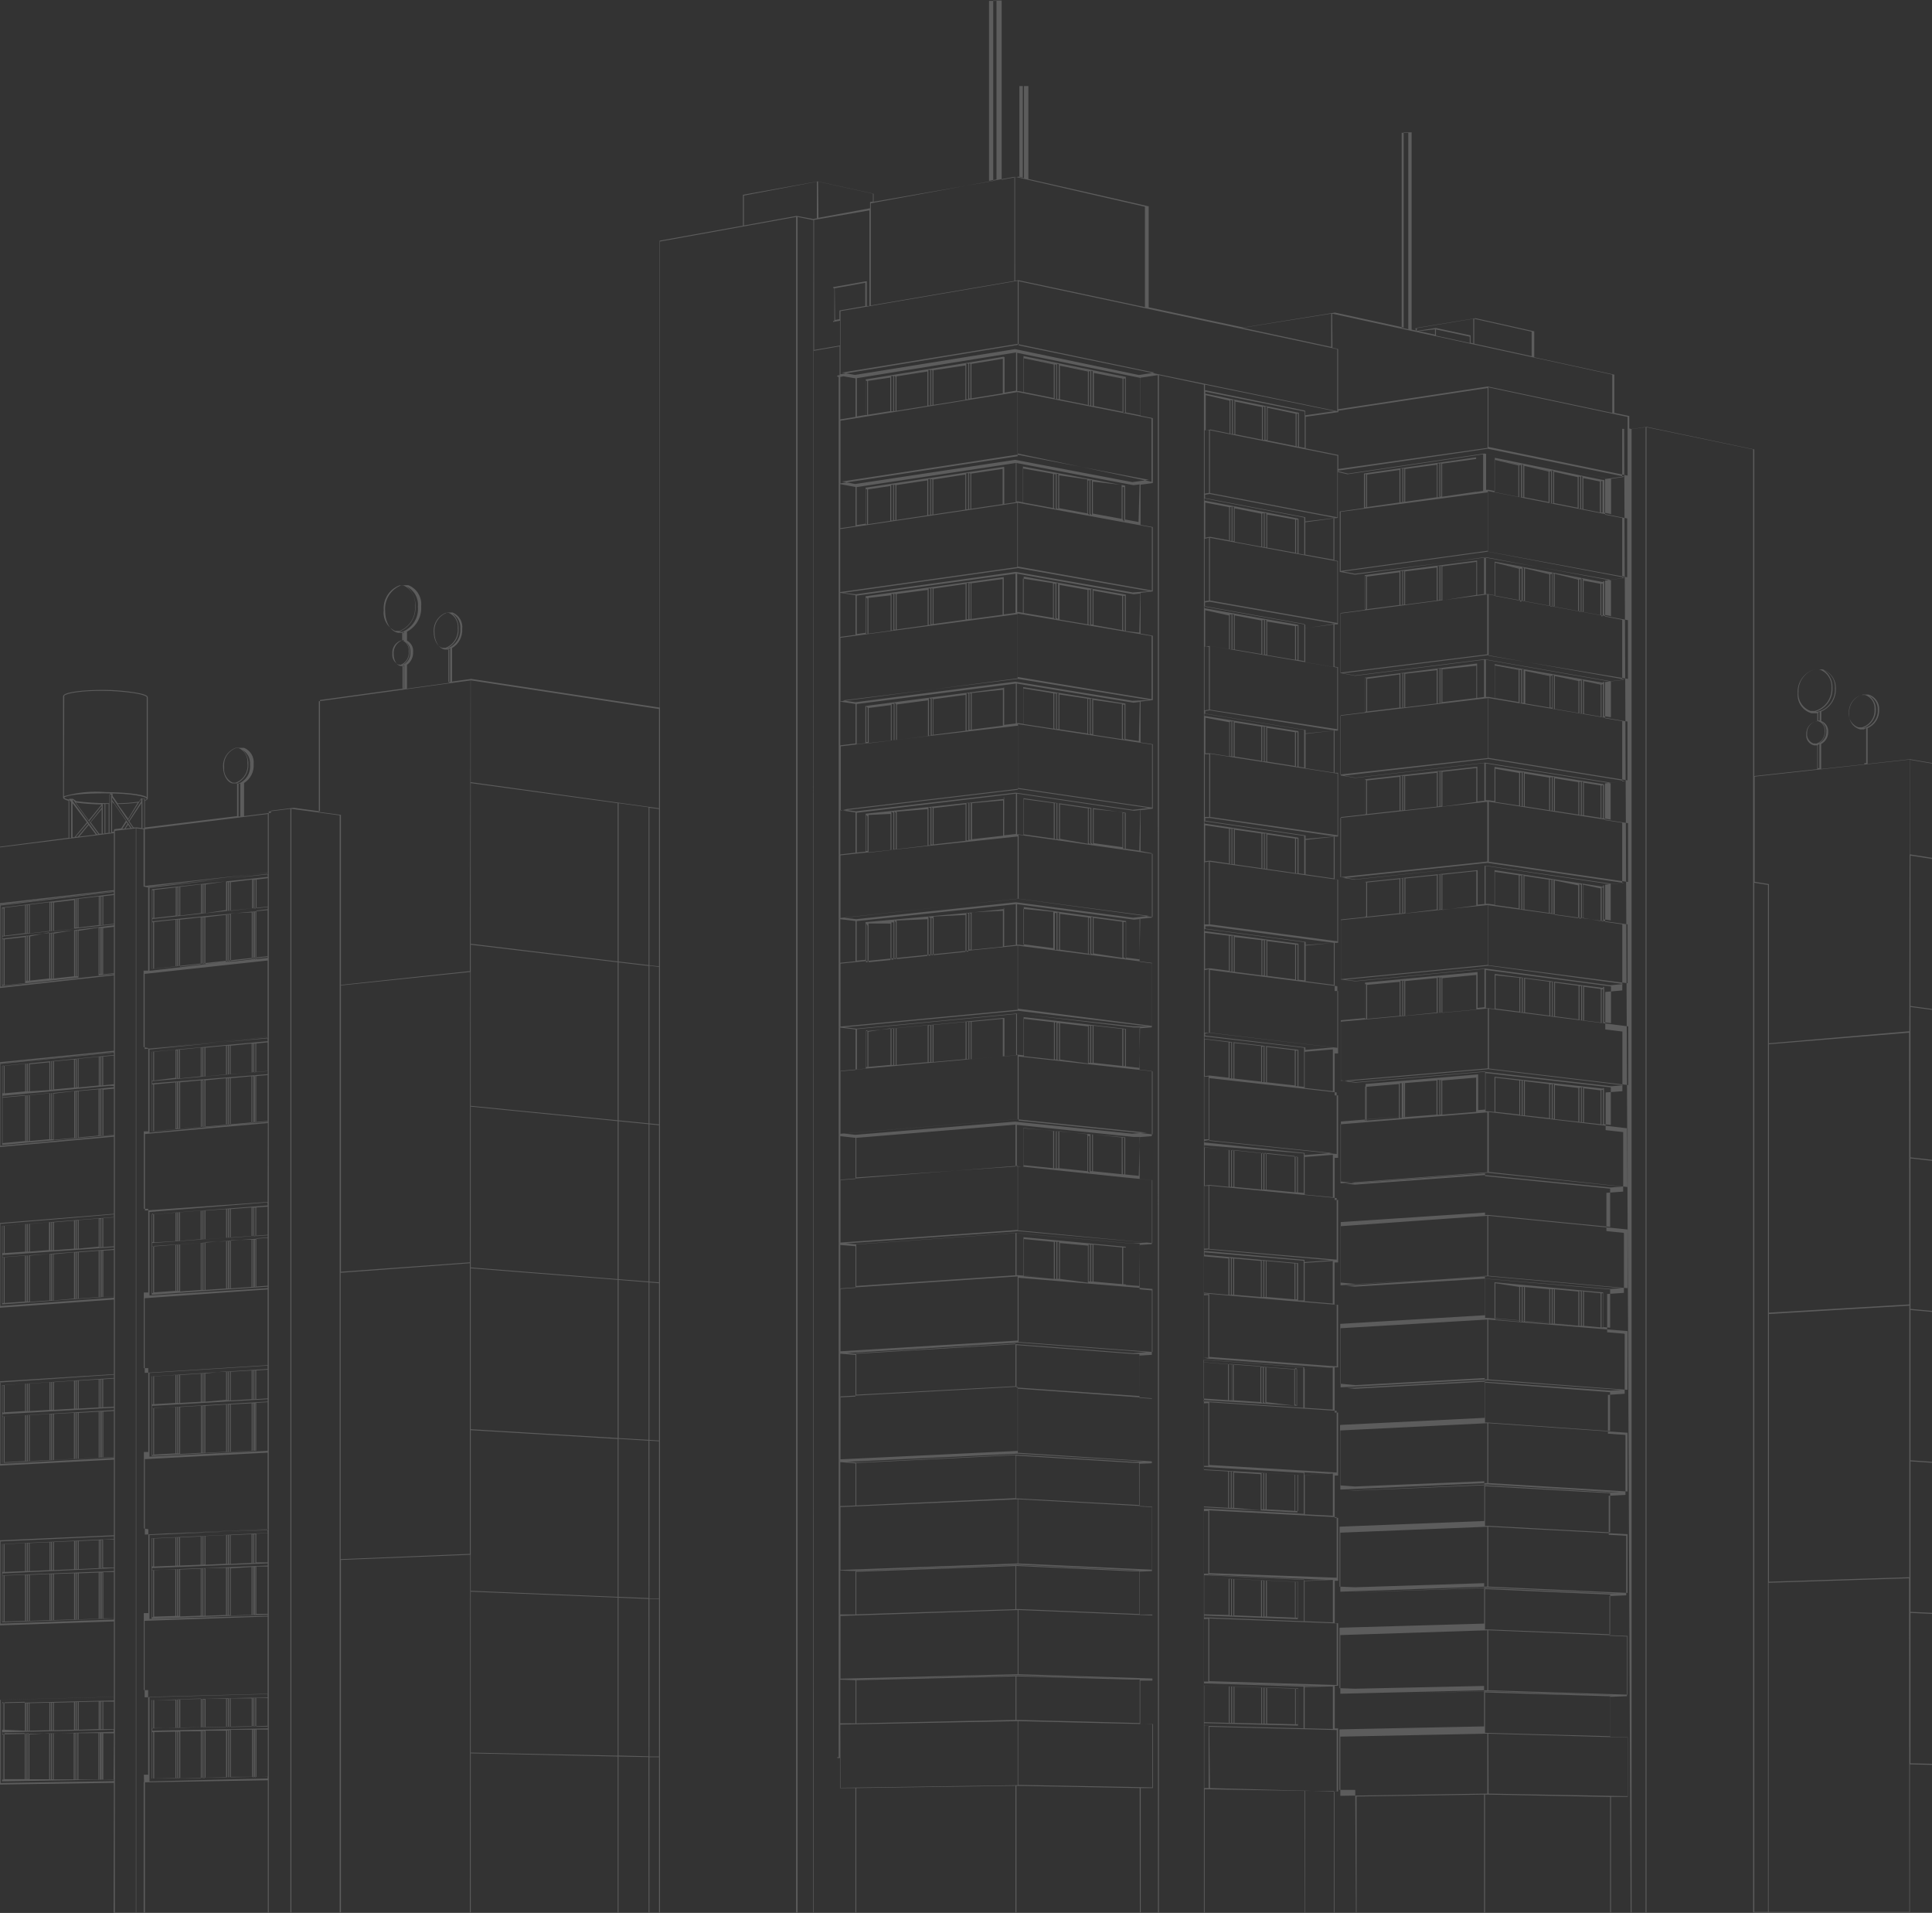 <svg width="806" height="798" viewBox="0 0 806 798" fill="none" xmlns="http://www.w3.org/2000/svg">
<rect x="0" y="0" width="806" height="798" fill="#333333" stroke="none"/>
<path d="M1062.93 797.681V536.6L956.195 525.552L900.291 528.982V334.308L796.829 316.68L779.14 318.634V303.717C780.621 303.083 781.875 302.015 782.737 300.656C783.599 299.296 784.03 297.708 783.971 296.099C784.072 294.685 783.682 293.278 782.868 292.117C782.054 290.955 780.864 290.108 779.499 289.718H778.581H778.182H777.183C775.443 290.163 773.917 291.207 772.872 292.667C771.828 294.126 771.332 295.906 771.473 297.695C771.321 299.149 771.698 300.609 772.533 301.81C773.369 303.01 774.608 303.871 776.025 304.236H776.944H777.782V318.793L759.773 320.748V310.338C760.686 309.842 761.443 309.101 761.958 308.199C762.472 307.298 762.725 306.27 762.688 305.233C762.757 304.278 762.514 303.326 761.996 302.521C761.477 301.716 760.711 301.1 759.813 300.766V296.777C761.684 295.983 763.268 294.637 764.353 292.92C765.438 291.202 765.971 289.194 765.883 287.165C765.961 285.401 765.45 283.66 764.431 282.217C763.412 280.773 761.943 279.708 760.252 279.189H760.013H758.855H758.336H757.178C755.003 279.757 753.094 281.062 751.775 282.881C750.457 284.699 749.812 286.919 749.95 289.16C749.797 291.004 750.291 292.845 751.347 294.365C752.404 295.886 753.957 296.993 755.74 297.495H756.898H758.136V300.846H757.537C756.343 301.157 755.292 301.87 754.565 302.866C753.837 303.862 753.476 305.079 753.544 306.31C753.427 307.332 753.686 308.361 754.274 309.205C754.862 310.05 755.739 310.651 756.738 310.896H757.377H758.136V320.828L731.861 323.699V187.455L686.979 178.043L680.59 178.96L679.711 178.721V173.735C679.736 173.671 679.736 173.6 679.711 173.536L673.482 172.22V156.266L640.059 149.007V138.199L615.581 132.734L591.104 136.723V137.959L588.907 137.481V55.2H588.708H585.593V136.643L556.922 130.381L518.668 136.603L479.216 128.188V86.07L429.023 74.663V35.896H426.707V36.095V74.065L425.109 73.666L417.882 74.982V0.2H414.368C414.368 0.2 414.368 0.2 414.368 0.399V75.501L364.454 84.156V80.805L341.174 75.66L309.948 81.244V94.127L275.168 100.388V295.142L196.583 283.177L188.597 284.294V270.334C189.963 269.516 191.079 268.34 191.825 266.934C192.571 265.529 192.918 263.946 192.83 262.357C193.009 260.935 192.715 259.493 191.993 258.254C191.272 257.014 190.163 256.046 188.836 255.497H187.998H187.239H186.68C184.964 256.076 183.495 257.22 182.516 258.742C181.536 260.264 181.104 262.073 181.289 263.873C181.289 267.582 183.206 270.653 185.602 270.933H186.441H187.439V284.812L169.789 287.245V277.314C170.627 276.697 171.299 275.882 171.744 274.943C172.19 274.003 172.397 272.968 172.345 271.93C172.437 270.98 172.243 270.025 171.788 269.186C171.332 268.348 170.636 267.664 169.789 267.223V263.474C171.694 262.474 173.267 260.943 174.316 259.066C175.365 257.19 175.846 255.049 175.699 252.905C175.898 251.053 175.482 249.187 174.515 247.595C173.548 246.002 172.084 244.771 170.348 244.091H169.27H167.553C165.374 244.882 163.519 246.372 162.277 248.327C161.034 250.282 160.475 252.593 160.685 254.899C160.685 259.685 163.121 263.594 166.195 263.953H167.274H168.511V266.984H167.992C166.799 267.412 165.783 268.225 165.104 269.293C164.424 270.362 164.12 271.626 164.239 272.887C164.239 275.479 165.557 277.633 167.234 277.833H167.833H168.511V287.165L133.492 291.991V338.416L122.511 336.941L113.087 338.137V339.015L101.826 340.411V326.611C103.157 325.772 104.233 324.585 104.937 323.179C105.641 321.772 105.946 320.201 105.819 318.634C105.969 317.236 105.66 315.827 104.94 314.619C104.22 313.411 103.128 312.469 101.826 311.933H101.028H98.312C96.697 312.523 95.315 313.618 94.372 315.055C93.43 316.492 92.977 318.195 93.081 319.91C93.081 323.54 94.958 326.491 97.074 326.77H97.873H98.911V340.411L60.458 345.157V334.029C61.256 333.75 61.615 333.431 61.655 333.072V290.835C61.655 290.037 59.739 289.359 55.985 288.761C51.757 288.112 47.485 287.778 43.207 287.764C34.941 287.764 27.913 288.561 26.596 289.917C26.511 289.975 26.441 290.052 26.393 290.142C26.344 290.233 26.318 290.333 26.316 290.436V332.673C26.316 333.192 27.075 333.63 28.592 334.029V349.464L-2.115 353.453L-5.509 352.894L-14.254 353.971V514.504L-82.576 509.2L-214.629 520.208H-214.828V797.681H-301V798.04H1139V797.681H1062.93ZM-82.776 797.681H-214.549V520.607L-82.776 509.599V797.681ZM-14.414 797.681H-82.297V509.599L-14.414 514.863V797.681ZM-5.509 797.681H-14.014V354.33L-5.509 353.293V797.681ZM98.312 326.451C98.088 326.492 97.858 326.492 97.633 326.451H97.034C95.853 325.879 94.879 324.953 94.249 323.802C93.619 322.651 93.364 321.332 93.521 320.03C93.331 318.349 93.706 316.652 94.588 315.208C95.47 313.763 96.809 312.654 98.392 312.053H99.231H99.59C100.789 312.58 101.787 313.476 102.441 314.609C103.095 315.742 103.369 317.055 103.224 318.355C103.447 320.061 103.082 321.792 102.19 323.263C101.297 324.735 99.93 325.859 98.312 326.451ZM98.791 326.73C100.308 326.042 101.58 324.912 102.443 323.488C103.305 322.065 103.716 320.415 103.623 318.754C103.673 317.632 103.474 316.514 103.039 315.48C102.604 314.445 101.944 313.52 101.107 312.771C102.168 313.387 103.032 314.291 103.598 315.379C104.163 316.466 104.408 317.692 104.302 318.913C104.482 320.598 104.098 322.295 103.209 323.739C102.32 325.182 100.977 326.29 99.39 326.89L98.791 326.73ZM100.229 326.73V340.53H99.51V327.049L100.229 326.73ZM26.796 290.436C26.768 290.358 26.768 290.274 26.796 290.197C27.913 289.12 34.303 288.043 43.167 288.162C47.417 288.183 51.66 288.503 55.865 289.12C60.098 289.798 61.216 290.516 61.216 290.835V332.514C59.419 331.157 51.513 330.479 44.086 330.4C38.226 329.905 32.325 330.486 26.676 332.115L26.796 290.436ZM26.796 332.673C27.874 331.596 35.301 330.838 44.046 330.918C55.227 330.918 61.176 332.354 61.216 333.231C61.216 333.231 61.216 333.551 60.418 333.79V333.032H58.82L57.942 334.388C55.005 334.805 52.044 335.031 49.077 335.066L46.961 331.955V331.038H45.883V335.026H44.565C40.319 335.005 36.078 334.725 31.867 334.189L30.429 333.192H28.872V333.511C26.995 333.192 26.796 332.793 26.796 332.673ZM60.178 333.192V345.516H59.419V333.192H60.178ZM53.43 343.96L54.428 345.396L52.391 345.635L53.43 343.96ZM51.912 345.675H51.034L52.791 343.003L53.19 343.561L51.912 345.675ZM46.761 333.71V332.593L55.426 345.356H54.867L46.761 333.71ZM47.24 335.066H46.761V334.348L47.24 335.066ZM49.117 335.385C51.908 335.348 54.695 335.148 57.463 334.787L53.469 341.487L49.117 335.385ZM53.51 341.846L58.86 333.271V334.388L53.749 342.365L53.51 341.846ZM46.402 331.397V347.35H45.683V331.397H46.402ZM45.324 335.385V347.35L43.966 347.55V335.345H45.324V335.385ZM43.606 335.385V347.669H42.848V335.305L43.606 335.385ZM36.459 343.362L36.778 343.801L32.426 349.026H31.587L36.459 343.362ZM31.068 349.225H30.27V335.026L36.219 343.003L31.068 349.225ZM37.018 344.12L39.973 348.108L33.025 348.986L37.018 344.12ZM30.429 334.268V333.511L41.011 347.949H40.452L30.429 334.268ZM37.856 343.003L42.409 337.539V347.749H41.37L37.856 343.003ZM37.617 343.003L37.257 342.485L42.409 336.063V336.941L37.617 343.003ZM37.018 342.165L31.587 334.747C35.174 335.24 38.788 335.506 42.409 335.545L37.018 342.165ZM29.671 333.71V333.949V333.71ZM29.671 334.587V349.544H28.912V333.59L29.671 334.587ZM-2.274 744.436V797.681H-5.309V353.293L-2.235 353.692V377.144L-0.278 377.503V411.564L-2.274 411.803V443.072H-2.035L-0.278 443.431V477.572L-2.115 477.771V509.678L-0.318 509.918V544.138H-2.195V575.168L-0.278 575.487V609.668H-2.115V641.017L-0.198 641.375V675.676H-2.115V707.144H-0.078V741.804H-1.995L-2.235 744.237L-2.274 744.436ZM-0.238 510.476L21.764 508.681L-0.038 510.476H-0.238ZM-0.517 576.524L47.4 573.533L0.042 576.644L-0.517 576.524ZM47.4 797.841H-1.835V744.396L47.52 743.638L47.4 797.841ZM47.4 742.362H43.087V722.978H47.52L47.4 742.362ZM47.4 722.42L0.92 723.457V722.579L47.4 721.503V722.42ZM42.608 722.898V742.322H42.409V722.898H42.608ZM41.69 722.898V742.322H41.41V722.938L41.69 722.898ZM41.051 722.898V742.282H32.705V722.938L41.051 722.898ZM32.306 722.898V742.242H31.827V722.898H32.306ZM31.467 722.898V742.242H31.148V723.098L31.467 722.898ZM30.749 722.898V742.202H22.403V722.938L30.749 722.898ZM22.044 722.898V742.162H21.604V722.898H22.044ZM21.245 722.898V742.202H20.886V722.898H21.245ZM20.526 722.898V742.162H12.261V723.497L20.526 722.898ZM11.901 722.898V742.083H11.462V722.859L11.901 722.898ZM11.063 722.898V742.123H10.703V722.898H11.063ZM10.344 722.898V742.123H1.838V722.938L10.344 722.898ZM1.439 723.138V742.282H0.92V723.138H1.439ZM0.92 721.503V710.016H1.439V721.503H0.92ZM1.838 721.503V710.056L10.384 709.856V721.901L1.838 721.503ZM10.863 721.901V710.415H11.182V721.901H10.863ZM11.582 721.901V710.455H11.981V721.901H11.582ZM12.34 721.901V710.415L20.606 710.215V721.702L12.34 721.901ZM21.005 721.702V710.215H21.325V721.702H21.005ZM21.724 721.702V710.255H22.163V721.702H21.724ZM22.523 721.702V710.215L30.869 710.016V721.503L22.523 721.702ZM31.268 721.503V709.936H31.547V721.423L31.268 721.503ZM31.947 721.503V709.936H32.426V721.423L31.947 721.503ZM32.825 721.503V709.936L41.171 709.737V721.223L32.825 721.503ZM41.57 721.263V709.817H41.81V721.263H41.57ZM42.209 721.263V709.777H42.728V721.263H42.209ZM47.52 721.263H43.087V709.777H47.52V721.263ZM47.52 709.298L0.84 710.415V743.04L47.52 742.242V742.96L0.281 743.718V709.019L47.52 707.782V709.298ZM47.52 707.822L-1.835 709.099V678.029L47.52 676.314V707.822ZM47.52 675.038H43.087V655.734H47.52V675.038ZM47.52 655.335L1.04 657.09V656.292L47.52 654.099V655.335ZM42.728 655.933V675.197H42.409V655.933H42.728ZM41.849 655.933V675.237H41.57V655.973L41.849 655.933ZM41.171 655.933V675.197L32.825 675.476V656.252L41.171 655.933ZM32.426 656.252V675.516H31.947V656.292L32.426 656.252ZM31.587 656.252V675.476H31.308V656.212L31.587 656.252ZM30.908 656.252V675.476L22.563 675.756V656.531L30.908 656.252ZM22.203 656.571V675.795H21.764V656.571H22.203ZM21.365 656.571V675.756H21.045V656.531L21.365 656.571ZM20.686 656.571V675.795L12.42 676.075V656.89L20.686 656.571ZM12.021 656.89V676.075H11.582V656.89H12.021ZM11.222 656.89V676.075H10.863V656.89H11.222ZM10.464 656.89V676.075L1.878 676.354V657.209L10.464 656.89ZM1.519 657.209V676.354H1.04V657.17L1.519 657.209ZM1.04 655.694V644.088H1.519V655.654L1.04 655.694ZM1.878 655.694V644.088L10.464 643.689V655.335L1.878 655.694ZM10.823 655.295V643.689H11.222V655.295H10.823ZM11.582 655.295V643.729H12.021V655.335L11.582 655.295ZM12.38 655.295V643.649L20.686 643.29V654.936L12.38 655.295ZM21.045 654.896V643.25H21.325V654.896H21.045ZM21.724 654.896V643.21H22.203V654.856L21.724 654.896ZM22.563 654.896V643.21L30.908 642.851V654.537L22.563 654.896ZM31.308 654.497V642.811H31.547V654.497H31.308ZM31.947 654.497V642.811H32.426V654.497H31.947ZM32.825 654.497V642.811L41.211 642.413V654.099L32.825 654.497ZM41.57 654.099V642.413H41.849V654.099H41.57ZM42.249 654.099V642.373H42.648V654.099H42.249ZM47.52 653.859H43.008V642.133H47.52V653.859ZM47.52 641.894L0.84 644.048V676.713L47.48 675.078V675.556L0.241 677.231V642.931L47.48 640.777L47.52 641.894ZM47.52 640.817L0.081 642.971H-0.358L47.56 640.817H47.52ZM47.52 640.378L-1.795 642.572V611.423L47.52 608.83V640.378ZM47.52 607.793L43.087 608.032V588.808L47.52 588.569V607.793ZM47.52 588.17L1.04 590.842V589.885L47.52 587.173V588.17ZM42.728 588.848V608.072H42.409V588.808L42.728 588.848ZM41.849 588.848V608.072H41.53V588.689L41.849 588.848ZM41.171 588.848V608.072L32.825 608.551V589.327L41.171 588.848ZM32.426 589.327V608.551H31.947V589.327H32.426ZM31.547 589.327V608.511H31.228V589.287L31.547 589.327ZM30.828 589.327V608.511L22.563 608.99V589.766L30.828 589.327ZM22.163 589.805V608.99H21.764V589.805H22.163ZM21.365 589.805V608.99H21.045V589.885L21.365 589.805ZM20.686 589.805V608.99L12.42 609.428V590.284L20.686 589.805ZM12.061 590.284V609.468H11.582V590.284H12.061ZM11.222 590.284V609.428H10.863V590.284H11.222ZM10.464 590.284V609.428L1.918 609.907V590.763L10.464 590.284ZM1.559 590.763V610.226H1.04V591.082L1.559 590.763ZM1.04 589.088V577.92H1.559V589.287L1.04 589.088ZM1.918 589.088V577.681L10.464 577.162V588.569L1.918 589.088ZM10.823 588.569V577.122H11.222V588.569H10.823ZM11.582 588.569V577.122H11.981V588.569H11.582ZM12.38 588.569V577.122L20.646 576.564V588.09L12.38 588.569ZM21.045 588.051V576.524H21.365V588.051H21.045ZM21.764 588.051V576.524H22.163V588.011L21.764 588.051ZM22.563 588.051V576.524L30.869 575.966V587.572L22.563 588.051ZM31.268 587.532V575.966H31.547V587.572L31.268 587.532ZM31.947 587.532V575.966H32.426V587.572L31.947 587.532ZM32.825 587.532V575.926L41.171 575.407V587.053L32.825 587.532ZM41.53 587.014V575.367H41.889V587.053L41.53 587.014ZM42.249 587.014V575.367H42.648V587.053L42.249 587.014ZM47.52 586.734L43.047 586.974V575.328L47.52 575.008V586.734ZM47.52 574.769L0.84 577.8V610.226L47.52 607.674V608.112L0.201 610.625V576.484L47.52 573.413V574.769ZM47.52 573.174L-1.875 576.285V545.614L47.52 542.064V573.174ZM47.52 540.668L43.087 540.987V521.684L47.52 521.364V540.668ZM47.52 521.005L1.04 524.436V523.518L47.52 520.208V521.005ZM42.688 521.723V541.027H42.409V521.723H42.688ZM41.929 521.723V540.987H41.57V521.684L41.929 521.723ZM41.171 521.723V541.027L32.825 541.626V522.362L41.171 521.723ZM32.426 522.362V541.665H31.947V522.481L32.426 522.362ZM31.547 522.362V541.626H31.268V522.481L31.547 522.362ZM30.869 522.362V541.665L22.443 542.423V523.159L30.869 522.362ZM22.163 523V542.423H21.764V523.159L22.163 523ZM21.365 523V542.423H21.045V523.159L21.365 523ZM20.686 523V542.423L12.46 543.021V523.758L20.686 523ZM12.061 523.638V542.902H11.582V523.638H12.061ZM11.182 523.638V542.862H10.823V523.598L11.182 523.638ZM10.424 523.638V542.902L1.918 543.5V524.276L10.424 523.638ZM1.559 524.316V543.54H1.04V524.316H1.559ZM1.04 522.681V511.274H1.559V522.681H1.04ZM1.918 522.681V511.274L10.504 510.596V522.082L1.918 522.681ZM10.863 522.042V510.556H11.182V522.042H10.863ZM11.582 522.042V510.516H12.061V522.042H11.582ZM12.46 522.042V510.516L20.446 509.838V521.404L12.46 522.042ZM21.005 521.444V509.838H21.365V521.444H21.005ZM21.764 521.444V509.878H22.163V521.484L21.764 521.444ZM22.563 521.444V509.838L30.869 509.16V520.846L22.563 521.444ZM31.268 520.806V509.16H31.547V520.846L31.268 520.806ZM31.947 520.806V509.12H32.426V520.806H31.947ZM32.825 520.806V508.921L41.171 508.283V520.008L32.825 520.806ZM41.53 520.208V508.442H41.889V520.407L41.53 520.208ZM42.249 520.208V508.243H42.688V520.208H42.249ZM47.52 519.849L43.087 520.168V508.123L47.52 507.764V519.849ZM47.52 507.644L0.84 511.393V544.098L47.48 540.708V541.306L0.161 544.737V510.516L47.48 506.528L47.52 507.644ZM47.52 506.288L-1.795 510.277V478.609L47.52 474.142V506.288ZM47.52 473.464L43.127 473.863V454.519L47.52 454.08V473.464ZM47.52 453.522L1.08 457.869V457.071L24.32 454.918L40.292 453.402L45.603 452.923H47.081H47.4L47.52 453.522ZM42.728 454.359V473.663H42.249V454.319L42.728 454.359ZM41.849 454.359V473.703H41.53V454.399L41.849 454.359ZM41.131 454.359V473.663L32.785 474.421V455.117L41.131 454.359ZM32.426 455.157V474.62H31.947V455.316L32.426 455.157ZM31.587 455.157V474.62H31.348V455.356L31.587 455.157ZM30.948 455.157V474.62L22.443 475.418V456.154L30.948 455.157ZM22.203 455.955V475.219H21.724V455.955H22.203ZM21.365 455.955V475.219H20.965V455.955H21.365ZM20.606 455.955V475.179L12.42 475.937V456.712L20.606 455.955ZM12.021 456.752V475.976H11.542V456.752H12.021ZM11.142 456.752V475.976H10.863V456.792L11.142 456.752ZM10.504 456.752V475.937L1.08 476.814V457.63L10.504 456.752ZM1.08 456.034V444.468H1.559V456.034H1.08ZM1.918 456.034V444.468L10.504 443.63V455.237L1.918 456.034ZM10.863 455.197V443.591H11.182V455.237L10.863 455.197ZM11.582 455.197V443.551H12.021V455.197H11.582ZM12.42 455.197V443.91L20.606 443.112V454.678L12.42 455.197ZM20.965 454.399V442.713H21.365V454.678L20.965 454.399ZM21.724 454.399V442.713H22.163V454.678L21.724 454.399ZM22.563 454.399V442.713L30.869 441.915V453.641L22.563 454.399ZM31.268 453.601V441.876H31.587V453.601H31.268ZM31.947 453.601V441.636H32.426V453.362L31.947 453.601ZM32.785 453.601V441.636L41.211 440.799V452.764L32.785 453.601ZM41.57 452.764V440.799H41.849V452.764H41.57ZM42.249 452.764V440.799H42.648V452.764H42.249ZM47.52 452.245L43.047 452.684V440.719L47.52 440.28V452.245ZM47.52 440.041L0.88 444.667V444.867V477.572L47.48 473.344V473.623L0.161 477.931V443.79L47.48 439.084L47.52 440.041ZM47.52 438.884L0.042 443.591H-0.597L47.32 438.765L47.52 438.884ZM47.52 438.286L-1.835 443.232V412.321L47.52 406.817V438.286ZM47.52 405.9L43.047 406.379V387.115L47.52 386.596V405.9ZM47.52 385.958L1.04 391.502V390.625L47.52 385.559V385.958ZM42.648 386.915V406.219H42.409V387.195L42.648 386.915ZM41.849 386.915V406.259H41.49V387.274L41.849 386.915ZM41.131 386.915V406.817L32.745 407.735V388.271L41.131 386.915ZM32.386 387.912V407.216H31.947V388.351L32.386 387.912ZM31.587 387.912V407.216H31.308V388.431L31.587 387.912ZM30.908 387.912V407.216L22.523 408.134V389.428L30.908 387.912ZM22.163 388.91V408.174H21.724V389.548L22.163 388.91ZM21.325 388.91V408.134H20.965V389.627L21.325 388.91ZM20.566 388.91V408.134L12.58 409.011V390.585L20.566 388.91ZM12.061 389.867V409.051H11.542V390.864L12.061 389.867ZM11.182 389.867V409.051H10.823V390.864L11.182 389.867ZM10.464 390.864V410.048L1.918 410.965V391.821L10.464 390.864ZM1.519 391.901V410.806H1.04V391.662L1.519 391.901ZM1.04 390.266V378.899H1.519V390.425L1.04 390.266ZM1.918 390.266V378.619L10.464 377.582V389.229L1.918 390.266ZM10.823 389.308V377.543H11.182V389.189L10.823 389.308ZM11.542 389.308V377.463H12.061V389.109L11.542 389.308ZM12.42 389.308V377.343L20.646 376.346V388.311L12.42 389.308ZM21.005 388.391V376.426H21.325V388.391H21.005ZM21.724 388.391V376.426H22.203V388.391H21.724ZM22.563 388.391V376.426L30.908 375.429V387.394L22.563 388.391ZM31.308 386.875V374.91H31.547V386.875H31.308ZM31.947 386.875V374.91H32.346V386.875H31.947ZM32.745 386.875V374.91L41.211 373.913V385.878L32.745 386.875ZM41.57 385.918V373.953H41.849V385.918H41.57ZM42.249 385.918V373.953H42.728V385.918H42.249ZM47.52 385.32L43.087 385.799V373.833L47.52 373.315V385.32ZM47.52 372.876L0.8 378.54V411.245L47.48 406.139V406.379L0.241 411.524V377.702L47.48 372.039L47.52 372.876ZM47.52 371.799L0.121 377.343H-0.717L47.52 371.64V371.799ZM47.52 371.281L-1.835 376.944V353.692L47.52 347.51V371.281ZM47.52 346.513V346.991H46.761V335.026H47.48L52.551 342.365L50.555 345.516L47.679 345.875L47.52 346.353V346.513ZM56.664 797.681H47.919V346.553L56.664 345.516V797.681ZM56.664 345.157H55.706L53.989 342.604L59.02 335.026V345.356L56.864 345.117L56.664 345.157ZM59.938 743.319V797.681H56.864V345.516L59.898 345.875V369.805L61.815 370.164V404.863H59.898V436.77L61.855 437.169V471.908H59.978V504.214H61.855V539.113H59.978V570.661H61.855V605.639H60.018V637.547L61.895 637.866V672.844H59.978V704.991H61.815V740.248H60.018L60.098 743.279L59.938 743.319ZM111.729 797.681H60.458V743.439L111.729 742.561V797.681ZM111.729 741.126H106.977V721.423H111.729V741.126ZM111.729 720.944L63.532 721.901V720.944L111.729 719.867V720.944ZM106.578 721.463V741.405H106.299V721.463H106.578ZM105.779 721.463V741.405H105.5V721.463H105.779ZM105.101 721.463V741.165H96.316V721.503L105.101 721.463ZM95.916 721.662V741.325H95.517V721.662H95.916ZM95.158 721.662V741.325H94.758V721.901L95.158 721.662ZM94.319 721.901V741.524H85.734V721.901H94.319ZM85.335 722.101V741.684H84.856V721.901L85.335 722.101ZM84.456 722.101V741.644H84.137V721.901L84.456 722.101ZM83.777 722.101V741.684H75.192V722.181L83.777 722.101ZM74.793 722.3V741.843H74.354V722.38L74.793 722.3ZM73.954 722.3V741.843H73.555V722.34L73.954 722.3ZM73.196 722.3V741.843H64.331V722.46L73.196 722.3ZM63.931 722.54V741.843H63.452V722.42L63.931 722.54ZM63.452 720.825V709.139H63.931V720.825H63.452ZM64.331 720.825V709.099H73.196V720.825H64.331ZM73.595 720.585V708.899H73.954V720.625L73.595 720.585ZM74.354 720.585V708.74H74.793V720.466L74.354 720.585ZM75.192 720.585V708.74L83.777 708.5V720.466L75.192 720.585ZM84.137 720.585V708.62H84.456V720.346L84.137 720.585ZM84.856 720.585V708.859H85.335V720.585H84.856ZM85.734 720.585V708.62H94.319V720.386L85.734 720.585ZM94.679 720.386V708.62H95.078V720.386H94.679ZM95.437 720.386V708.421H95.837V720.386H95.437ZM96.236 720.386V708.421H105.021V720.186L96.236 720.386ZM105.42 720.186V708.221H105.7V720.186H105.42ZM106.099 720.186V708.221H106.498V720.186H106.099ZM111.649 720.186H106.898V708.221H111.649V720.186ZM111.649 707.982L63.253 709.139C63.235 709.169 63.226 709.203 63.226 709.238C63.226 709.273 63.235 709.308 63.253 709.338V741.843L111.649 741.086V741.843L62.374 743.04V707.782L111.609 706.506L111.649 707.982ZM111.649 706.626L60.338 707.982V676.075L111.649 674.28V706.626ZM111.649 673.163H106.937V653.421H111.649V673.163ZM111.649 653.022L63.412 654.936V654.059L111.649 652.104V653.022ZM106.538 653.62V673.363H106.299V653.62H106.538ZM105.66 653.62V673.562H105.34V653.62H105.66ZM104.941 653.62V673.562L96.276 673.881V654.178L104.941 653.62ZM95.916 653.979V673.682H95.397V654.019L95.916 653.979ZM94.998 653.979V673.682H94.679V654.019L94.998 653.979ZM94.279 653.979V673.642L85.694 673.961V654.099L94.279 653.979ZM85.335 654.338V673.961H84.816V654.099L85.335 654.338ZM84.416 654.338V673.961H84.097V654.099L84.416 654.338ZM83.737 654.338V673.921L75.152 674.24V654.657L83.737 654.338ZM74.753 654.657V674.041H74.354V654.457L74.753 654.657ZM73.914 654.657V674.041H73.515V654.497L73.914 654.657ZM73.156 654.657V674.041L64.291 674.32V654.816L73.156 654.657ZM63.892 655.016V674.559H63.412V655.056L63.892 655.016ZM63.412 653.421V641.734H63.892V653.381L63.412 653.421ZM64.291 653.421V641.734L73.196 641.336V653.062L64.291 653.421ZM73.555 653.022V641.296H73.914V653.022H73.555ZM74.274 653.022V641.336H74.713V653.062L74.274 653.022ZM75.112 653.022V641.296L83.737 640.897V652.663L75.112 653.022ZM84.097 652.663V640.698H84.456V652.663H84.097ZM84.856 652.663V640.698H85.335V652.463L84.856 652.663ZM85.694 652.663V640.698L94.319 640.299V652.264L85.694 652.663ZM94.719 652.304V640.339H95.078V652.304H94.719ZM95.477 652.304V640.339H95.876V652.304H95.477ZM96.236 652.304V640.339L104.941 639.94V651.905L96.236 652.304ZM105.34 651.945V639.98H105.66V651.945H105.34ZM106.059 651.945V639.98H106.538V651.945H106.059ZM111.649 651.705H106.937V639.74L111.649 639.501V651.705ZM111.649 639.421L63.213 641.655V641.854V675.157L111.649 673.482V673.961L62.374 675.277V640.299L111.569 638.145L111.649 639.421ZM111.649 638.304L62.374 639.94L111.929 637.786L111.649 638.304ZM111.649 637.866L60.418 640.099V608.631L111.649 605.919V637.866ZM111.649 604.842L106.898 605.081V585.139L111.649 584.86V604.842ZM111.649 584.621L63.452 587.412V586.415L111.649 583.623V584.621ZM106.498 585.338V605.28H106.299V585.338H106.498ZM105.7 585.338V605.28H105.38V585.338H105.7ZM104.981 585.338V605.081L96.276 605.52V585.817L104.981 585.338ZM95.876 585.857V605.56H95.397V585.897L95.876 585.857ZM95.038 585.857V605.56H94.679V585.498L95.038 585.857ZM94.319 585.857V605.56L85.654 605.998V586.375L94.319 585.857ZM85.255 586.375V605.998H84.856V586.375H85.255ZM84.456 586.375V605.958H84.177V586.296L84.456 586.375ZM83.817 586.375V605.998L75.152 606.437V586.894L83.817 586.375ZM74.753 586.934V606.238H74.354V586.695L74.753 586.934ZM73.954 586.934V606.238H73.555V586.695L73.954 586.934ZM73.196 586.934V606.238L64.291 606.716V587.253L73.196 586.934ZM63.931 587.452V606.916H63.452V587.452H63.931ZM63.452 585.697V574.091H63.931V585.737L63.452 585.697ZM64.291 585.697V574.091L73.196 573.533V585.179L64.291 585.697ZM73.595 585.179V573.493H73.954V585.139L73.595 585.179ZM74.314 585.179V573.533H74.753V585.219L74.314 585.179ZM75.152 585.179V573.533L83.777 572.974V584.7L75.152 585.179ZM84.137 584.66V572.935H84.496V584.66H84.137ZM84.856 584.66V572.935H85.255V584.66H84.856ZM85.654 584.66V572.935L94.319 571.937V583.903L85.654 584.66ZM94.679 584.142V571.937H95.038V583.903L94.679 584.142ZM95.397 584.142V572.177H95.916V584.142H95.397ZM96.276 584.142V572.177L104.981 571.658V583.623L96.276 584.142ZM105.38 583.623V571.658H105.7V583.623H105.38ZM106.099 583.623V571.658H106.498V583.623H106.099ZM111.649 583.304L106.898 583.584V571.618L111.649 571.299V583.304ZM111.649 571.02L63.253 574.091V607.315L111.609 604.842V605.161L62.374 607.594V572.695L111.609 569.624L111.649 571.02ZM111.649 569.425L60.378 572.655V541.506L111.649 537.837V569.425ZM62.135 505.61L74.993 504.533L62.254 505.61H62.135ZM111.649 536.281L106.937 536.64V516.499L111.649 516.14V536.281ZM111.649 516.339L63.452 519.969V518.493L111.649 515.063V516.339ZM106.578 517.097V536.8H106.299V517.097H106.578ZM105.66 517.097V536.8H105.3V517.097H105.66ZM104.941 517.097V536.8L96.276 537.398V517.296L104.941 517.097ZM95.876 517.775V537.438H95.517V517.775H95.876ZM95.078 517.775V537.398H94.719V517.775H95.078ZM94.319 517.775V537.438L85.694 538.036V518.094L94.319 517.775ZM85.335 518.453V538.076H84.856V518.453H85.335ZM84.456 518.453V538.036H84.097V518.453H84.456ZM83.737 518.453V538.076L75.152 538.674V519.131L83.737 518.453ZM74.753 519.131V538.435H74.354V518.892L74.753 519.131ZM73.914 519.131V538.435H73.555V518.932L73.914 519.131ZM73.196 519.131V538.435L64.291 539.073V519.689L73.196 519.131ZM63.892 519.849V539.312H63.452V519.849H63.892ZM63.452 518.214V506.248H63.892V518.014L63.452 518.214ZM64.291 518.214V506.448L73.236 505.73V517.695L64.291 518.214ZM73.635 517.576V505.61H73.954V517.576H73.635ZM74.354 517.576V505.61H74.713V517.576H74.354ZM75.112 517.576V505.61L83.697 504.932V516.897L75.112 517.576ZM84.097 516.937V504.972H84.456V516.937H84.097ZM84.856 516.937V504.972H85.295V516.937H84.856ZM85.694 516.937V504.972L94.319 504.334V516.299L85.694 516.937ZM94.719 516.299V504.334H95.078V516.299H94.719ZM95.477 516.299V504.334H95.876V516.299H95.477ZM96.276 516.299V504.334L104.941 503.656V515.621L96.276 516.299ZM105.34 515.661V503.696H105.66V515.661H105.34ZM106.019 515.661V503.696H106.538V515.661H106.019ZM111.649 515.262L106.898 515.621V503.656L111.649 503.297V515.262ZM111.649 502.818L63.253 506.567C63.235 506.598 63.226 506.632 63.226 506.667C63.226 506.702 63.235 506.737 63.253 506.767V540.07L111.649 536.68V537.318L62.374 540.389V505.53L111.569 501.542L111.649 502.818ZM111.649 501.343L60.458 504.932V473.025L111.729 468.438L111.649 501.343ZM111.649 468L106.898 468.438V448.855L111.649 448.417V468ZM111.649 448.058L63.492 451.886V450.969L111.729 446.702L111.649 448.058ZM106.538 448.935V468.518H106.299V448.297L106.538 448.935ZM105.7 448.935V468.518H105.26V448.935H105.7ZM104.901 448.935V468.518L96.236 469.276V449.733L104.901 448.935ZM95.876 449.773V469.316H95.397V449.773H95.876ZM95.038 449.773V469.316H94.679V449.812L95.038 449.773ZM94.279 449.773V469.316L85.694 470.113V450.61L94.279 449.773ZM85.295 450.65V470.113H84.856V450.291L85.295 450.65ZM84.456 450.65V470.153H84.137V450.65H84.456ZM83.777 450.65V470.153L75.152 470.911V451.448L83.777 450.65ZM74.753 451.488V470.632H74.354V451.169L74.753 451.488ZM73.874 451.488V470.632H73.595V451.169L73.874 451.488ZM73.236 451.488V470.951L64.291 471.749V452.325L73.236 451.488ZM63.931 452.365V471.789H63.412V452.285L63.931 452.365ZM63.412 450.69V438.725H63.931V450.69H63.412ZM64.291 450.69V438.725L73.236 437.847V449.573L64.291 450.69ZM73.595 449.812V438.087H73.874V450.052L73.595 449.812ZM74.274 449.812V437.847H74.673V449.613L74.274 449.812ZM75.072 449.812V437.847L83.737 436.97V448.935L75.072 449.812ZM84.097 448.975V437.01H84.416V448.975H84.097ZM84.816 448.975V437.01H85.295V448.975H84.816ZM85.694 448.975V437.01L94.279 436.172V448.137L85.694 448.975ZM94.679 448.137V436.172H95.078V448.137H94.679ZM95.477 448.137V436.172H95.876V448.137H95.477ZM96.236 448.137V436.172L104.981 435.295V447.26L96.236 448.137ZM105.38 447.3V435.335H105.66V447.3H105.38ZM106.059 447.3V435.335H106.538V447.3H106.059ZM111.649 446.781L106.898 447.22V435.255L111.649 434.776V446.781ZM111.649 434.298L63.293 438.725V471.908L111.689 467.561V467.8L62.374 472.427V437.768L111.609 432.862L111.649 434.298ZM111.649 433.101L62.374 437.409H61.536L111.769 432.423L111.649 433.101ZM111.649 432.463L60.338 437.568V406.219L111.649 400.635V432.463ZM111.649 399.559L106.937 400.077V379.816L111.649 379.258V399.559ZM111.649 379.617L63.572 384.283V383.326L111.729 378.141L111.649 379.617ZM106.578 380.574V400.197H106.299V379.896L106.578 380.574ZM105.7 380.574V400.197H105.42V379.976L105.7 380.574ZM105.021 380.574V400.197L96.316 401.154V381.013L105.021 380.574ZM95.916 381.611V401.194H95.357V381.092L95.916 381.611ZM94.998 381.611V401.194H94.679V381.172L94.998 381.611ZM94.279 381.611V401.194L85.654 402.151V382.608L94.279 381.611ZM85.255 382.648V402.191H84.856V382.648H85.255ZM84.456 382.648V402.191H84.137V382.648H84.456ZM83.737 382.648V402.191L75.112 403.148V383.605L83.737 382.648ZM74.713 383.645V402.829H74.354V383.485L74.713 383.645ZM73.914 383.645V403.148H73.635V383.605L73.914 383.645ZM73.236 383.645V403.148L64.291 404.105V384.602L73.236 383.645ZM63.892 384.682V404.185H63.492V384.682H63.892ZM63.572 382.887V371.321H63.971V382.887H63.572ZM64.371 382.887V371.201L73.315 370.164V381.89L64.371 382.887ZM73.715 381.89V370.084H74.034V382.049L73.715 381.89ZM74.433 381.89V369.925H74.833V381.691L74.433 381.89ZM75.192 381.89V369.925L83.817 368.888V380.853L75.192 381.89ZM84.217 380.893V368.928H84.496V380.893H84.217ZM84.895 380.893V368.928H85.335V380.893H84.895ZM85.734 380.893V368.928L94.319 367.611V379.577L85.734 380.893ZM94.838 379.936V367.97H95.118V379.936H94.838ZM95.517 379.936V367.97H95.916V379.936H95.517ZM96.316 379.936V367.97L105.101 366.894V378.859L96.316 379.936ZM105.5 378.939V366.973H105.779V378.939H105.5ZM106.139 378.939V366.973H106.658V378.939H106.139ZM111.729 378.34L107.017 378.859V366.894L111.729 366.295V378.34ZM111.729 365.777L63.373 370.922V404.145L111.689 398.841V399.16L62.374 404.943V370.324L111.569 364.501L111.729 365.777ZM111.729 364.7L62.374 369.925H61.496L111.769 363.902L111.729 364.7ZM111.729 363.982L60.418 369.526V345.875L111.729 339.533V363.982ZM121.153 797.681H112.129V338.496L121.153 337.379V797.681ZM185.882 270.215H185.203H184.524C182.487 269.736 180.93 266.944 180.93 263.594C180.811 261.903 181.235 260.218 182.14 258.784C183.044 257.349 184.383 256.24 185.961 255.617H186.8H187.199C188.44 256.156 189.475 257.078 190.151 258.249C190.826 259.419 191.108 260.776 190.953 262.118C191.095 263.834 190.678 265.549 189.764 267.008C188.85 268.467 187.488 269.592 185.882 270.215ZM186.321 270.454C187.917 269.755 189.255 268.576 190.15 267.083C191.044 265.589 191.451 263.853 191.312 262.118C191.374 260.959 191.173 259.801 190.724 258.73C190.274 257.66 189.588 256.704 188.717 255.936C189.812 256.572 190.705 257.506 191.292 258.628C191.879 259.751 192.135 261.016 192.031 262.278C192.15 263.969 191.726 265.654 190.821 267.088C189.917 268.522 188.578 269.631 187 270.255C186.738 270.381 186.452 270.449 186.161 270.454H186.321ZM187.798 270.454V284.493H187.039V270.773L187.798 270.454ZM171.187 271.89C171.3 273.062 171.025 274.239 170.405 275.24C169.785 276.241 168.853 277.012 167.753 277.434C168.746 276.874 169.562 276.045 170.106 275.044C170.649 274.042 170.9 272.907 170.827 271.77C170.864 270.301 170.335 268.873 169.35 267.782C169.965 268.277 170.453 268.911 170.772 269.633C171.092 270.355 171.234 271.142 171.187 271.93V271.89ZM168.671 277.513V287.165H167.912V277.833L168.671 277.513ZM166.555 263.155C166.25 263.194 165.941 263.194 165.636 263.155H165.277H164.798C163.212 262.399 161.904 261.165 161.058 259.626C160.213 258.087 159.873 256.322 160.086 254.58C159.897 252.37 160.434 250.159 161.616 248.28C162.797 246.402 164.559 244.96 166.635 244.17H167.313H167.753H168.232C169.835 244.873 171.171 246.068 172.047 247.581C172.924 249.095 173.294 250.848 173.104 252.586C173.34 254.834 172.826 257.097 171.642 259.023C170.458 260.949 168.669 262.429 166.555 263.235V263.155ZM166.555 263.474C168.703 262.638 170.521 261.129 171.738 259.173C172.955 257.217 173.504 254.92 173.303 252.626C173.359 251.102 173.056 249.586 172.418 248.2C171.78 246.814 170.825 245.598 169.629 244.649C171.177 245.398 172.457 246.602 173.3 248.099C174.142 249.596 174.505 251.315 174.341 253.025C174.551 255.253 174.024 257.489 172.841 259.39C171.659 261.291 169.885 262.754 167.793 263.554C167.446 263.583 167.098 263.569 166.754 263.514L166.555 263.474ZM168.471 263.474V267.223H167.793V264.073L168.471 263.474ZM166.794 277.194H166.315H166.195C165.357 276.8 164.663 276.153 164.212 275.345C163.761 274.536 163.575 273.607 163.68 272.687C163.572 271.516 163.853 270.342 164.482 269.347C165.11 268.351 166.049 267.591 167.154 267.183H167.952C168.795 267.564 169.496 268.201 169.955 269.004C170.413 269.806 170.607 270.732 170.508 271.65C170.653 272.858 170.385 274.079 169.747 275.114C169.109 276.15 168.138 276.939 166.994 277.354L166.794 277.194ZM141.718 797.681H121.552V337.379L141.718 340.091V797.681ZM196.024 797.681H142.237V650.669L196.144 648.515L196.024 797.681ZM196.024 648.156L142.117 650.349V530.897L196.024 526.908V648.156ZM196.024 526.549L142.237 530.458V411.045L196.144 405.422L196.024 526.549ZM196.024 405.063L142.237 410.806V339.892L133.013 338.656V292.51L196.304 283.815L196.024 405.063ZM257.678 797.681H196.383V731.354L257.678 732.67V797.681ZM257.678 732.311L196.383 731.035V663.91L257.678 666.383V732.311ZM257.678 666.064L196.383 663.551V596.546L257.678 600.215V666.064ZM257.678 599.816L196.383 596.147V529.022L257.678 533.848V599.816ZM257.678 533.529L196.383 528.663V461.578L257.678 467.641V533.529ZM257.678 467.282L196.383 461.259V394.055L257.678 401.393V467.282ZM257.678 401.034L196.383 393.656V326.651L257.678 335.026V401.034ZM270.576 797.681H258.037V732.67L270.536 732.909L270.576 797.681ZM270.576 732.59L258.037 732.271V666.423L270.536 666.941L270.576 732.59ZM270.576 666.582L258.037 666.064V600.175L270.536 600.933L270.576 666.582ZM270.576 600.574L258.077 599.856V533.888L270.576 534.885V600.574ZM270.576 534.526L258.077 533.569V467.681L270.576 468.917V534.526ZM270.576 468.558L258.077 467.322V401.433L270.576 402.909V468.558ZM270.576 402.55L258.077 401.074V335.026L270.576 336.741V402.55ZM274.928 797.681H270.935V732.949H274.928V797.681ZM274.928 732.67H270.935V666.941H274.928V732.67ZM274.928 666.742H270.935V600.933L274.928 601.172V666.742ZM274.928 600.853L270.935 600.614V534.925L274.928 535.244V600.853ZM274.928 534.885L270.935 534.566V468.957L274.928 469.356V534.885ZM274.928 468.997L270.935 468.598V402.829L274.928 403.308V468.997ZM274.928 403.068L270.935 402.63V336.941L274.928 337.459V403.068ZM274.928 337.14L196.383 326.252V283.775L274.928 295.74V337.14ZM678.992 173.895V198.384L620.932 186.418V161.571L678.992 173.895ZM619.535 722.779V705.948L671.725 707.543V724.215L620.693 722.819L619.535 722.779ZM620.493 723.138V748.145L559.159 749.062V724.374L620.493 723.138ZM620.892 723.138L678.992 724.773V749.222L621.012 748.145L620.892 723.138ZM619.335 705.509L584.755 706.267L620.693 705.389L673.322 707.065H671.964L619.335 705.509ZM620.493 680.023V705.03L559.758 706.466H559.159V682.017L620.493 680.023ZM619.535 679.664V662.833L671.725 665.146V681.698L620.693 679.664H619.535ZM620.892 705.03V680.023L678.992 682.376V706.865L620.892 705.03ZM619.335 662.434L565.228 664.149H564.31L620.653 662.195L674.999 664.668H671.964L619.335 662.434ZM620.493 636.829V661.796L559.558 663.91H559.159V639.302L620.493 636.829ZM619.535 636.47V619.918L671.725 622.869V639.182L620.693 636.43L619.535 636.47ZM620.892 661.796V636.829L678.992 639.94V664.428L620.892 661.796ZM619.335 619.519L565.228 621.753H562.553L620.693 619.2L675.598 622.55H671.964L619.335 619.519ZM620.493 593.634V618.602L559.358 621.314H559.159V596.666L620.493 593.634ZM619.535 593.275V576.724L671.685 580.712V596.905L620.693 593.355H619.535V593.275ZM620.892 618.602V593.634L678.992 597.623V622.112L620.892 618.602ZM619.335 576.325L565.228 579.276L561.874 578.957L620.693 575.766L676.357 579.755L671.964 580.034L619.335 576.325ZM668.73 539.073L623.488 534.845V549.802L661.063 553.072L620.773 549.722H619.575V533.409L671.725 537.837V553.79L668.85 553.551V539.232L668.73 539.073ZM668.73 539.432V553.671H668.131V539.432H668.73ZM667.732 539.432V553.671L660.824 553.032V538.754L667.732 539.432ZM660.424 538.714V553.032H659.905V538.435L660.424 538.714ZM659.506 538.714V553.032H658.867V538.435L659.506 538.714ZM658.468 538.714V552.992L648.645 552.155V537.797L658.468 538.714ZM648.245 537.757V552.115H647.726V537.757H648.245ZM647.367 537.757V552.115H646.688V537.717L647.367 537.757ZM646.329 537.757V552.155L636.186 551.277V536.839L646.329 537.757ZM635.787 536.8V551.238H635.228V536.76L635.787 536.8ZM634.868 536.8V551.277H634.149V536.839L634.868 536.8ZM633.79 536.8V551.277L623.847 550.4V535.244L633.79 536.8ZM620.493 550.4V575.367L559.278 578.678V554.029L620.493 550.4ZM620.892 575.367V550.4L678.992 555.226V579.715L620.892 575.367ZM619.375 533.33L565.268 536.68L561.594 536.321L620.733 532.333L676.636 537.318L671.964 537.637L619.375 533.33ZM620.493 507.126V532.133L559.238 536.122V511.473L620.493 507.126ZM619.535 506.807V490.574L671.725 495.799V511.752L620.733 506.767L619.535 506.807ZM620.892 532.133V507.126L678.992 512.829V537.318L620.892 532.133ZM619.375 490.135L565.268 494.124L561.275 493.725L620.573 489.178L676.796 494.961L671.845 495.32L619.375 490.135ZM620.493 463.971V488.939L559.238 493.605V468.957L620.493 463.971ZM599.29 464.929L586.152 465.966V451.767L599.29 450.69V464.929ZM599.689 464.929V450.451H600.487V464.968L599.689 464.929ZM600.847 464.929V450.53H601.286V464.769L600.847 464.929ZM601.685 464.929V450.69L615.821 449.493V463.772L601.685 464.929ZM668.73 454.08L623.488 449.134V463.812L620.972 463.533H619.774V447.579L672.004 453.562V469.236L669.169 468.917V454.12C669.19 454.062 669.188 453.998 669.161 453.941C669.135 453.885 669.088 453.842 669.029 453.821C668.971 453.8 668.907 453.802 668.851 453.829C668.795 453.855 668.751 453.902 668.73 453.96V454.08ZM668.73 454.559V469.037H668.091V454.678L668.73 454.559ZM661.982 453.721L668.091 454.399L661.982 453.721ZM667.732 454.798V468.917L660.824 468.159V453.96L667.732 454.798ZM660.424 453.562V468.119H659.905V453.562H660.424ZM659.546 453.562V468H658.867V453.841L659.546 453.562ZM651.2 452.564L658.787 453.362L651.2 452.564ZM658.468 453.801V467.88L648.684 466.803V452.644L658.468 453.801ZM648.285 452.206V466.644H647.766V452.126L648.285 452.206ZM647.367 452.206V466.644H646.648V452.445L647.367 452.206ZM646.289 452.206V466.364L636.146 465.248V451.009L646.289 452.206ZM635.747 450.69V465.208H635.228V450.69H635.747ZM634.828 450.69V465.168H634.189V450.69H634.828ZM633.83 450.69V464.889L623.847 463.772V449.533L633.83 450.69ZM621.092 488.819V463.852L678.992 470.632V495.121L621.092 488.819ZM619.575 447.06L565.468 451.607L561.235 451.049L620.932 445.984L677.315 452.684L672.204 453.083L619.575 447.06ZM620.693 420.657V445.625L559.398 450.849V426.161L620.693 420.657ZM569.501 425.044V410.527H569.94V424.845L569.501 425.044ZM570.22 410.367L583.916 409.051L570.22 410.367ZM583.916 409.53V423.728L570.339 424.965V410.806L583.916 409.53ZM584.275 423.688V409.051H584.994V423.728L584.275 423.688ZM585.393 423.688V409.091H585.833V423.529L585.393 423.688ZM586.232 423.688V409.211L599.369 407.934V422.332L586.232 423.688ZM599.769 422.452V407.735H600.527V422.452H599.769ZM600.927 422.452V407.775H601.366V422.292L600.927 422.452ZM601.725 422.452V408.014L615.901 406.658V421.176L601.725 422.452ZM668.81 412.082L623.568 406.259V420.857L621.052 420.538H619.854V404.584L672.084 411.444V426.76L669.249 426.401V411.843C669.26 411.774 669.242 411.704 669.201 411.648C669.16 411.592 669.098 411.554 669.029 411.544C668.961 411.533 668.89 411.55 668.834 411.591C668.778 411.633 668.741 411.694 668.73 411.763L668.81 412.082ZM668.81 412.521V426.799H668.211V412.76L668.81 412.521ZM667.812 412.521V426.52L660.864 425.643V411.604L667.812 412.521ZM660.464 411.205V425.603H660.025V411.245L660.464 411.205ZM659.626 411.205V425.483H658.947V411.404L659.626 411.205ZM658.547 411.205V425.204L648.724 423.928V409.889L658.547 411.205ZM648.365 409.49V423.888H647.806V409.53L648.365 409.49ZM647.447 409.49V423.808H646.768V409.689L647.447 409.49ZM646.368 409.49V423.609L636.226 422.292V408.174L646.368 409.49ZM635.827 407.854V422.253H635.307V407.854H635.827ZM634.908 407.854V422.213H634.229V408.054L634.908 407.854ZM633.87 407.854V421.973L623.927 420.697V406.817L633.87 407.854ZM621.172 445.704V420.737L679.272 428.116V452.604L621.172 445.704ZM619.654 403.986L565.548 409.171L561.195 408.612L621.092 402.829L677.315 410.447L671.805 410.965L619.654 403.986ZM620.773 377.503V402.47L559.438 408.413V383.804L620.773 377.503ZM569.501 382.369V367.97H569.94V382.209L569.501 382.369ZM570.339 382.369V368.09L583.836 366.694V380.933L570.339 382.369ZM584.195 380.973V366.375H584.994V380.893L584.195 380.973ZM585.393 380.973V366.295H585.913V380.614L585.393 380.973ZM586.312 380.973V366.415L599.409 365.099V379.337L586.312 380.973ZM599.809 379.577V364.74H600.567V379.297L599.809 379.577ZM600.927 379.577V364.7H601.366V379.058L600.927 379.577ZM601.725 379.577V364.859L615.901 363.344V377.662L601.725 379.577ZM668.81 369.885L623.488 362.945V377.343L620.972 376.984H619.774V361.031L671.964 368.569V383.884L669.169 383.485V369.606C669.196 369.547 669.198 369.481 669.175 369.421C669.153 369.362 669.108 369.313 669.049 369.287C668.991 369.26 668.925 369.258 668.865 369.28C668.805 369.303 668.756 369.348 668.73 369.406L668.81 369.885ZM668.81 370.363V384.363H668.211V370.044L668.81 370.363ZM660.824 369.167L668.051 370.204L660.824 369.167ZM667.732 370.563V384.203L660.624 382.887V369.047L667.732 370.563ZM660.464 369.087V382.887H659.945V368.529L660.464 369.087ZM659.546 369.087V383.166H658.867V368.688L659.546 369.087ZM654.395 368.289L658.707 368.888L654.395 368.289ZM658.388 369.287V383.007L648.605 381.611V367.253L658.388 369.287ZM648.085 366.933V381.092H647.646V366.933H648.085ZM647.247 366.933V380.893H646.528V366.933H647.247ZM646.169 366.933V380.773L635.946 379.337V365.378L646.169 366.933ZM635.587 365.099V379.297H635.068V364.979L635.587 365.099ZM634.669 365.099V379.258H633.99V365.298L634.669 365.099ZM633.59 365.099V378.899L623.648 377.503V363.663L633.59 365.099ZM620.892 402.59V377.582L678.992 385.559V410.128L620.892 402.59ZM619.375 361.11L565.228 366.933L560.676 366.255L620.573 359.914L677.515 368.289L671.845 368.848L619.375 361.11ZM620.493 334.428V359.355L559.159 365.857V341.168L620.493 334.428ZM569.501 339.653V325.334H569.94V339.453L569.501 339.653ZM570.18 325.175L583.916 323.619L570.18 325.175ZM583.876 324.018V338.057L570.299 339.573V325.534L583.876 324.018ZM584.275 338.018V323.579H584.994V338.018H584.275ZM585.393 338.018V323.659H585.833V337.818L585.393 338.018ZM586.072 323.5L595.416 322.423L586.072 323.5ZM599.409 322.343V336.462L586.192 337.938V323.739L599.409 322.343ZM599.809 336.422V321.825H600.567V336.223L599.809 336.422ZM600.927 336.422V321.785H601.326V336.023L600.927 336.422ZM601.725 336.422V321.944L615.901 320.349V334.508L601.725 336.422ZM668.73 327.049L623.488 319.87V334.149L620.972 333.79H619.814V318.434L671.924 326.73V341.846L669.169 341.408V327.289L668.73 327.049ZM668.73 327.488V341.288H668.091V327.727L668.73 327.488ZM663.299 326.531L668.011 327.289L663.299 326.531ZM667.732 327.608V341.128L660.784 340.052V326.491L667.732 327.608ZM660.424 326.052V340.012H659.905V326.052H660.424ZM659.506 326.052V339.932H658.827V326.252L659.506 326.052ZM648.684 324.258L658.747 325.853L648.684 324.258ZM658.468 326.252V339.772L648.684 338.257V324.656L658.468 326.252ZM648.285 324.178V338.217H647.766V324.138L648.285 324.178ZM647.407 324.178V338.097H646.688V324.297L647.407 324.178ZM636.106 322.343L646.568 324.018L636.106 322.343ZM646.289 324.337V337.938L636.106 336.342V322.662L646.289 324.337ZM635.747 322.223V336.302H635.268V322.104L635.747 322.223ZM634.868 322.223V336.223H634.149V322.303L634.868 322.223ZM624.127 320.429L634.07 322.024L624.127 320.429ZM633.75 322.423V336.023L623.847 334.508V320.668L633.75 322.423ZM621.092 359.435V334.388L679.192 343.362V367.891L621.092 359.435ZM619.575 318.115L565.468 324.377L560.716 323.54L620.932 316.56L678.034 325.773L672.204 326.491L619.575 318.115ZM620.693 291.194V316.201L559.159 323.061V298.572L620.693 291.194ZM569.501 296.937V282.818H569.98V296.738L569.501 296.937ZM570.18 282.658L583.876 280.983L570.18 282.658ZM583.836 281.342V295.142L570.339 296.777V283.177L583.836 281.342ZM584.235 295.142V280.904H585.034V295.142H584.235ZM585.393 295.142V280.864H585.833V295.142H585.393ZM586.072 280.784L599.369 279.149L586.072 280.784ZM599.369 279.547V293.427L586.232 295.023V281.023L599.369 279.547ZM599.769 293.387V278.949H600.567V293.268L599.769 293.387ZM600.927 293.387V278.949H601.366V292.909L600.927 293.387ZM601.685 279.069L616.101 277.274L601.685 279.069ZM615.901 277.673V291.154L601.725 292.869V279.189L615.901 277.673ZM668.81 284.812L634.948 278.989L623.568 277.035V291.154L621.052 290.715H619.894V275.2L672.044 284.334V299.17L669.249 298.732V284.772C669.276 284.704 669.274 284.627 669.244 284.56C669.214 284.492 669.158 284.44 669.089 284.413C669.021 284.387 668.944 284.389 668.877 284.419C668.809 284.449 668.756 284.504 668.73 284.573L668.81 284.812ZM660.824 283.975L668.211 285.251H667.931L660.824 283.975ZM667.772 285.57V298.891L660.824 297.695V284.094L667.772 285.57ZM668.131 285.57L668.73 285.331V299.091H668.131V285.57ZM660.424 283.775V297.695H659.905V283.416L660.424 283.775ZM648.645 281.901L658.987 283.656H658.627L648.645 281.901ZM658.508 284.054V297.376L648.645 295.701V281.98L658.508 284.054ZM658.867 284.054L659.506 283.815V297.575H658.867V284.054ZM648.285 281.741V295.661H647.766V281.342L648.285 281.741ZM636.306 279.787L646.967 281.621H646.608L636.306 279.787ZM646.488 281.98V295.142L636.306 293.427V279.867L646.488 281.98ZM646.848 281.98L647.526 281.741V295.142H646.848V281.98ZM635.587 279.189V293.148H635.028V279.189H635.587ZM623.608 277.234L634.03 279.029H633.67L623.608 277.234ZM633.55 279.428V292.829L623.648 291.154V277.593L633.55 279.428ZM633.95 279.428H634.589V293.268H633.95V279.428ZM620.852 316.121V291.154L678.952 300.965V325.494L620.852 316.121ZM619.335 274.961L565.228 281.741L560.357 280.824L620.693 273.286L677.874 283.416L671.964 284.134L619.335 274.961ZM620.453 247.959V272.927L559.119 280.585V255.936L620.453 247.959ZM569.501 254.221V240.262H569.94V253.982L569.501 254.221ZM570.18 240.142L583.956 238.307L570.18 240.142ZM583.836 238.706V252.347L570.299 254.102V240.501L583.836 238.706ZM584.235 252.307V238.188H584.994V252.267L584.235 252.307ZM585.354 252.307V238.148H585.833V252.067L585.354 252.307ZM586.072 238.148L599.449 236.393L586.072 238.148ZM599.369 236.712V250.472L586.192 252.187V238.347L599.369 236.712ZM599.769 250.432V236.114H600.527V250.233L599.769 250.432ZM600.927 250.432V236.074H601.366V250.073L600.927 250.432ZM601.725 250.432V236.233L615.901 234.359V248.159L601.725 250.432ZM668.85 242.814L659.626 241.059L634.908 236.393L623.568 234.279V248.278L621.052 247.8H619.894V232.405L672.084 242.136V256.973L669.289 256.455V242.535C669.289 242.535 668.85 242.376 668.77 242.376L668.85 242.814ZM660.664 241.817L668.051 243.213L660.664 241.817ZM667.652 243.492V256.654L660.664 255.338V242.176L667.652 243.492ZM668.051 243.492H668.61V257.053H668.051V243.492ZM660.304 241.618V255.298H659.785V241.059L660.304 241.618ZM648.565 239.504L658.787 241.418H658.508L648.565 239.504ZM658.348 241.777V254.939L648.565 253.144V239.305L658.348 241.777ZM658.747 241.777L659.426 241.578V255.178H658.747V241.777ZM648.165 239.384V253.104H647.646V238.746L648.165 239.384ZM636.186 237.191L646.808 239.225H646.528L636.186 237.191ZM646.368 239.544V252.745L636.186 250.871V237.071L646.368 239.544ZM646.768 239.544L647.407 239.344V252.985H646.768V239.544ZM635.787 237.071V250.831H635.228V236.393L635.787 237.071ZM623.807 234.877L634.229 236.832H633.87L623.807 234.877ZM633.71 237.231V250.472L623.807 248.637V234.718L633.71 237.231ZM634.11 237.231H634.788V250.911H634.11V237.231ZM621.052 273.525V247.959L679.152 258.688V283.177L621.052 273.525ZM619.535 232.564L565.228 239.305L560.317 238.387L620.693 230.091L677.994 240.98L671.964 241.817L619.535 232.564ZM620.653 205.363V229.732L559.318 238.148V213.5L620.653 205.363ZM569.501 211.625V197.785H569.94V211.465L569.501 211.625ZM583.836 196.03V209.591L570.339 211.505V197.945L583.836 196.03ZM570.779 197.506L583.836 195.592L570.779 197.506ZM584.235 209.471V195.432H585.034V209.431L584.235 209.471ZM585.433 209.471V195.432H585.833V209.152L585.433 209.471ZM599.409 193.837V207.397L586.232 209.272V195.632L599.409 193.837ZM593.859 194.236L599.409 193.438L593.859 194.236ZM599.729 207.397V193.318H600.487V207.397H599.729ZM600.887 207.198V193.238H601.286V207.038L600.887 207.198ZM601.646 207.198V193.398L615.821 191.444V205.124L601.646 207.198ZM668.77 200.218L659.546 198.344L647.566 195.831L623.608 190.965V204.845L621.092 204.326H619.974V189.33L672.124 199.819V214.417L669.329 213.859V200.298C669.329 200.298 668.85 200.099 668.77 200.099V200.218ZM668.53 200.657V213.779H667.931V200.697L668.53 200.657ZM660.544 199.022L667.812 200.497L660.544 199.022ZM667.452 200.816V213.739L660.544 212.343V199.42L667.452 200.816ZM660.145 198.862V212.263H659.626V198.623L660.145 198.862ZM659.226 198.862V212.183H658.587V198.822L659.226 198.862ZM648.365 196.629L658.587 198.703L648.365 196.629ZM658.188 199.022V211.785L648.365 209.83V196.788L658.188 199.022ZM648.006 196.469V209.95H647.487V196.15L648.006 196.469ZM647.087 196.469V209.91H646.448V196.748L647.087 196.469ZM635.827 194.236L646.408 196.389H646.169L635.827 194.236ZM646.049 196.669V209.391L635.906 207.397V194.315L646.049 196.669ZM635.467 193.996V207.397H635.028V193.597L635.467 193.996ZM623.488 191.723L633.95 193.877H633.63L623.488 191.723ZM633.431 194.156V207.238L623.488 205.244V191.803L633.431 194.156ZM633.79 194.156L634.549 193.916V207.437H633.79V194.156ZM620.733 230.051V204.805L678.833 216.252V240.78L620.733 230.051ZM619.215 189.17L562.433 197.546L558.24 196.549V196.31L620.653 187.176L677.994 198.862L671.765 199.779L619.215 189.17ZM502.416 719.628V718.751L541.509 719.788V704.392H541.309L502.217 703.076V702.159L543.825 703.515V720.904L504.213 719.907L502.416 719.628ZM504.213 719.947V745.832H502.416V719.708L504.213 719.947ZM502.416 718.352V703.116L512.639 703.435V718.631L502.416 718.352ZM512.998 718.631V703.475H513.637V718.671L512.998 718.631ZM514.036 718.631V703.435H514.635V718.591L514.036 718.631ZM514.995 718.631V703.435L526.175 703.794V718.91L514.995 718.631ZM526.535 718.91V703.834H527.134V718.95L526.535 718.91ZM527.533 718.91V703.834H528.212V718.95L527.533 718.91ZM528.611 718.91V703.834L540.271 704.193V719.229L528.611 718.91ZM540.591 719.229V704.193H541.549V719.189L540.591 719.229ZM541.429 675.357V659.842L502.376 658.087V657.05L543.945 659.004V676.234L504.373 674.679H502.416V673.881L541.429 675.357ZM502.376 673.363V658.087L512.559 658.526V673.642L502.376 673.363ZM512.918 673.801V658.685H513.597V673.801H512.918ZM513.956 673.801V658.685H514.555V674.041L513.956 673.801ZM514.915 673.801V658.685L526.096 659.204V674.24L514.915 673.801ZM526.495 674.28V659.283H527.094V674.32L526.495 674.28ZM527.493 674.28V659.204H528.132V674.24L527.493 674.28ZM528.531 674.28V659.204L540.231 659.722V674.758L528.531 674.28ZM540.511 674.758V659.762H541.549V674.758H540.511ZM541.269 630.886V615.411V615.212L502.217 612.898V611.861L543.905 614.374V631.444L504.213 629.331H502.257V628.732L541.269 630.886ZM502.257 628.373V613.178L512.359 613.776V628.932L502.257 628.373ZM512.719 628.932V613.776H513.477V628.932H512.719ZM513.837 628.932V613.776H514.436V628.932H513.837ZM514.835 628.932V614.214L525.936 614.893V630.009L514.835 628.932ZM526.335 629.57V614.454H527.014V629.57H526.335ZM527.413 629.57V614.454H527.972V629.53L527.413 629.57ZM528.372 629.57V614.454L540.111 615.172V630.208L528.372 629.57ZM540.351 630.248V615.172H541.549V630.248H540.351ZM541.11 586.375V571.14L502.057 568.268V567.231L543.705 570.342V587.213L504.054 584.541H502.097V584.022L541.11 586.375ZM502.097 583.344V568.188L512.319 568.946V584.022L502.097 583.344ZM512.679 584.062V568.946H513.597V584.062H512.679ZM513.677 584.062V568.946H514.276V584.062H513.677ZM514.675 584.062V568.986L525.816 569.824V584.82L514.675 584.062ZM526.175 584.86V570.342H526.814V585.378L526.175 584.86ZM527.214 584.86V570.342H527.893V585.338L527.214 584.86ZM528.292 584.86V570.342L539.952 571.219V586.296L528.292 584.86ZM540.271 585.658V570.701H540.91V586.296L540.271 585.658ZM541.549 393.616L502.496 388.391V387.474L544.144 392.978V408.931L541.709 408.652V393.815C541.71 393.769 541.694 393.723 541.665 393.687C541.636 393.65 541.595 393.625 541.549 393.616ZM541.349 394.015V408.772H540.67V394.134L541.349 394.015ZM540.311 394.015V408.533L528.691 407.057V392.539L540.311 394.015ZM528.332 392.14V407.017H527.693V392.14H528.332ZM527.293 392.14V406.817H526.615V392.26L527.293 392.14ZM526.255 392.14V406.817L515.115 405.382V390.864L526.255 392.14ZM514.715 390.305V405.262H514.156V390.345L514.715 390.305ZM513.757 390.305V405.182H513.038V390.505L513.757 390.305ZM512.679 390.305V404.903L504.692 403.866L502.736 404.105V389.109L512.679 390.305ZM504.333 404.265V430.748H502.536V404.664L504.333 404.265ZM504.333 430.788L556.244 436.89L544.584 437.927V436.89L502.736 431.944V431.147L504.333 430.788ZM544.025 437.05V453.362L541.669 453.083V437.887L502.536 433.3V432.303L544.025 437.05ZM541.309 438.087V453.043H540.551V438.326L541.309 438.087ZM540.151 438.087V452.764L528.531 451.448V436.691L540.151 438.087ZM528.172 436.332V451.408H527.533V436.332H528.172ZM527.174 436.332V451.368H526.495V436.731L527.174 436.332ZM526.135 436.332V451.169L514.955 449.892V435.055L526.135 436.332ZM514.595 434.736V449.852H513.996V434.696L514.595 434.736ZM513.637 434.736V449.773H512.958V434.896L513.637 434.736ZM512.559 434.736V449.533L504.573 448.616L502.616 448.895V433.5L512.559 434.736ZM504.213 449.055V475.219H502.416V449.134L504.213 449.055ZM504.213 475.578L555.685 480.922L544.264 481.799V480.922L502.416 476.535V475.897L504.213 475.578ZM543.905 481.121V497.594L541.469 497.354V482.597L502.416 478.609V477.691L543.905 481.121ZM541.11 482.198V497.314H540.511V482.597L541.11 482.198ZM540.111 482.198V497.314L528.372 496.198V480.962L540.111 482.198ZM528.132 480.922V496.158H527.493V480.922H528.132ZM527.094 480.922V496.158H526.495V480.922H527.094ZM526.135 480.922V496.158L514.955 495.081V479.725L526.135 480.922ZM514.595 479.686V495.041H513.956V479.686H514.595ZM513.597 479.686V495.041H512.958V479.686H513.597ZM512.559 479.686V495.041L504.573 494.243L502.616 494.483V478.529L512.559 479.686ZM504.173 494.642V520.806H502.376V494.722L504.173 494.642ZM504.173 521.165L555.325 525.672L544.224 526.43V525.712V525.512L502.376 521.763V521.325L504.173 521.165ZM543.865 525.871V542.423H541.549V527.068V526.868L502.496 523.398V522.362L543.865 525.871ZM541.07 527.028V541.984H540.431V526.988L541.07 527.028ZM540.032 527.028V541.984L528.372 540.987V525.991L540.032 527.028ZM528.052 525.951V540.987H527.413V525.951H528.052ZM527.054 525.951V541.027H526.375V525.672L527.054 525.951ZM526.016 525.951V540.987L514.875 540.07V524.954L526.016 525.951ZM514.476 524.954V540.03H513.877V524.914L514.476 524.954ZM513.517 524.954V540.07H512.878V524.475L513.517 524.954ZM512.479 524.954V540.07L502.297 539.193V524.037L512.479 524.954ZM536.837 542.503L504.293 539.791H502.336V539.472L536.837 542.503ZM504.093 540.19V566.354H502.297V540.27L504.093 540.19ZM504.093 566.713L554.686 570.462L544.144 571.06V570.462C544.169 570.398 544.169 570.326 544.144 570.262L502.297 567.151V566.354L504.093 566.713ZM504.093 585.259V611.423H502.297V585.338L504.093 585.259ZM504.093 611.782L554.287 614.733L544.184 615.251V614.214V614.015L502.297 611.462L504.093 611.782ZM504.093 630.248V656.412H502.297V630.328L504.093 630.248ZM504.093 656.811L553.089 658.964L544.105 659.323V659.044L543.905 658.845L502.137 656.89H504.093V656.811ZM544.025 703.156L503.654 701.88H504.173L550.773 703.276H544.224L544.384 702.637L544.025 703.156ZM504.093 675.237V701.401H502.297V675.317L504.093 675.237ZM504.493 720.266L557.641 721.622V747.307L504.772 745.832L504.493 720.266ZM556.044 721.184L544.304 720.904V703.714L556.044 703.435V721.184ZM504.493 701.242V675.078L557.641 677.151V702.837L504.493 701.242ZM556.044 676.713L544.264 676.234V659.483L556.044 659.004V676.713ZM504.493 656.173V630.009L557.641 632.84V658.087L504.493 656.173ZM556.044 632.242L544.344 631.644V615.291L556.044 614.653V632.242ZM504.493 611.064V584.9L557.641 588.489V614.214L504.493 611.064ZM556.004 587.971L544.304 587.213V571.06L556.004 570.422V587.971ZM504.493 565.995V539.831L557.641 544.258V569.943L504.493 565.995ZM556.004 543.739L544.304 542.742V526.789L556.004 525.991V543.739ZM504.493 520.926V494.562L557.641 499.747V525.433L504.493 520.926ZM556.044 499.388L544.304 498.272V482.597L556.044 481.68V499.388ZM504.493 475.857V449.693L557.641 455.675V481.361L504.493 475.857ZM556.044 455.117L544.304 453.801V438.725L556.044 437.688V455.117ZM504.772 430.748V404.584L557.921 411.364V437.05L504.772 430.748ZM544.703 409.29V394.414L556.443 393.297V410.806L544.703 409.29ZM544.703 394.134V392.858L502.856 387.354V386.357H504.812L556.723 393.297L544.703 394.134ZM541.549 349.384L502.496 343.522V342.564L544.105 348.667V364.62L541.709 364.261V349.544L541.549 349.384ZM541.309 349.783V364.261H540.67V349.863L541.309 349.783ZM540.271 349.783V364.142L528.651 362.466V348.068L540.271 349.783ZM528.292 347.669V362.347H527.653V347.669H528.292ZM527.293 347.669V362.267H526.655V347.709L527.293 347.669ZM526.255 347.669V362.147L515.154 360.552V346.114L526.255 347.669ZM514.755 345.715V360.432H514.116V345.675L514.755 345.715ZM513.757 345.715V360.432H513.118V345.755L513.757 345.715ZM512.719 345.715V360.153L504.732 358.997L502.776 359.236V344.239L512.719 345.715ZM504.333 359.395V385.559H502.536V359.675L504.333 359.395ZM504.732 385.559V359.435L557.921 366.933V392.619L504.732 385.559ZM544.664 364.7V350.342L556.403 349.026V366.415L544.664 364.7ZM544.664 349.903V348.467L502.816 342.325V341.208H504.772L556.883 348.866L544.664 349.903ZM541.549 304.954L502.456 298.612V297.695L544.065 304.475V320.189L541.709 319.79V305.153C541.7 305.11 541.681 305.069 541.653 305.034C541.625 304.999 541.59 304.972 541.549 304.954ZM541.309 305.392V319.751H540.631V305.472L541.309 305.392ZM540.231 305.392V319.511L528.611 317.677V303.598L540.231 305.392ZM528.252 303.119V317.637H527.613V303.119H528.252ZM527.254 303.119V317.597H526.575V303.119H527.254ZM526.175 303.119V317.318L515.075 315.563V301.364L526.175 303.119ZM514.675 300.885V315.523H514.076V300.885H514.675ZM513.717 300.885V315.443H513.078V301.045L513.717 300.885ZM512.838 300.885L502.576 299.131L512.838 300.885ZM512.838 301.244V315.483L504.852 314.207H502.896V299.37L512.838 301.244ZM504.453 314.606V340.77H502.656V314.606H504.453ZM504.852 340.77V314.406L558.001 322.702V348.387L504.852 340.77ZM556.403 322.263L544.664 320.429V306.11L556.403 304.794V322.263ZM544.664 305.911V304.475L502.816 297.655V296.578L504.772 296.299L556.962 304.714L544.664 305.911ZM541.549 260.603L502.496 253.703V252.825L544.144 260.244V275.759L541.709 275.32V260.762L541.549 260.603ZM541.349 261.001V275.2H540.67V261.161L541.349 261.001ZM528.771 258.728L540.75 260.802L528.771 258.728ZM540.271 261.161V275.2L528.651 273.246V259.247L540.271 261.161ZM528.292 258.648V273.046H527.733V258.529L528.292 258.648ZM527.333 258.648V273.007H526.615V258.648H527.333ZM515.115 256.455L526.455 258.409L515.115 256.455ZM526.215 258.808V272.807L515.115 270.933V256.694L526.215 258.808ZM514.755 256.375V270.853H514.156V256.136L514.755 256.375ZM513.757 256.375V270.813H513.078V256.295L513.757 256.375ZM512.958 256.375L502.656 254.58L512.958 256.375ZM512.719 256.734V270.813L504.732 269.417L502.776 269.816V254.5L512.719 256.734ZM504.333 269.856V296.02L502.536 296.299V269.776L504.333 269.856ZM504.732 296.02V269.417L557.881 278.471V304.156L504.732 296.02ZM556.284 278.231L544.544 276.237V261.999L556.284 260.483V278.231ZM544.544 262.038V260.523L502.696 253.065V251.27L504.652 250.991L556.962 260.164L544.544 262.038ZM541.549 216.291L502.496 208.793V207.916L544.105 215.893V231.328L541.709 230.889V216.491L541.549 216.291ZM541.309 216.69V230.729H540.71V216.81L541.309 216.69ZM540.311 216.69V230.53L528.651 228.416V214.616L540.311 216.69ZM528.651 214.098L531.686 214.656L528.651 214.098ZM528.292 214.098V228.297H527.613V214.018L528.292 214.098ZM527.254 214.098V228.137H526.575V214.178L527.254 214.098ZM515.075 211.705L526.495 213.898L515.075 211.705ZM526.215 214.257V228.017L515.075 225.983V212.024L526.215 214.257ZM514.755 211.386V225.704H514.156V211.386H514.755ZM513.797 211.386V225.584H513.118V211.585L513.797 211.386ZM513.118 211.146L502.736 209.112L513.118 211.146ZM512.759 211.545V225.385L504.772 223.909L502.816 224.268V209.631L512.759 211.545ZM504.373 224.308V250.472L502.576 250.751V224.707L504.373 224.308ZM504.772 250.472V224.348L557.921 234.159V259.845L504.772 250.472ZM556.284 233.442L544.544 231.328V217.847L556.284 216.252V233.442ZM544.544 217.488V215.733L502.736 207.756V206.36L504.692 206.041L557.082 216.052L544.544 217.488ZM544.544 171.302L502.696 162.727V160.454L556.803 171.502L544.544 173.217V171.502L544.424 171.262L544.544 171.302ZM544.304 171.661V186.817L541.908 186.339V172.18L502.856 164.203V163.365L544.304 171.661ZM541.509 172.459V186.259H540.91V172.698L541.509 172.459ZM538.115 171.661L540.71 172.22L538.115 171.661ZM540.511 172.579V186.059L528.851 183.746V170.106L540.511 172.579ZM528.531 169.667V183.467H527.932V169.507L528.531 169.667ZM527.533 169.667V183.467H526.854V169.627L527.533 169.667ZM515.354 167.114L526.695 169.468L515.354 167.114ZM526.455 169.787V183.387L515.354 181.154V167.513L526.455 169.787ZM514.995 166.995V181.074H514.356V166.716L514.995 166.995ZM513.956 166.995V180.994H513.318V166.835L513.956 166.995ZM513.198 166.755L502.856 164.682L513.198 166.755ZM512.958 167.114V180.795L504.972 179.159L503.015 179.558V164.801L512.958 167.114ZM504.373 179.478V205.603L502.576 205.882V179.478H504.373ZM504.772 205.642V179.478L557.921 190.088V215.773L504.772 205.642ZM544.703 187.017V173.855L558.041 171.94H558.36V171.302L620.613 161.85V186.817L558.32 195.632V189.769L544.703 187.017ZM615.022 132.974L638.981 138.358V148.568L615.022 143.344V132.974ZM590.465 136.962L614.623 132.974V143.224L613.505 142.985V140.113C613.523 140.083 613.532 140.048 613.532 140.013C613.532 139.978 613.523 139.944 613.505 139.914L599.01 136.803L591.024 138.039H590.744L590.465 136.962ZM613.146 140.432V143.064L599.05 139.993V137.401L613.146 140.432ZM598.651 137.361V139.594L591.782 138.119L598.651 137.361ZM584.755 55.399H587.51V137.321L584.755 136.723V55.399ZM555.764 130.82L672.603 156.266V172.22L620.693 161.212L558.24 170.704V145.577L555.884 145.059L555.764 130.82ZM555.365 130.82V144.7L518.389 136.723L555.365 130.82ZM557.881 145.657V171.502L424.95 144.061V117.299L557.881 145.657ZM475.463 718.711L424.75 717.394H424.031V699.247L472.747 700.603H475.463V718.711ZM480.694 719.229V745.553L424.79 744.516V717.913L480.694 719.229ZM349.879 156.824H350.398H350.678H350.079H349.879ZM349.879 157.263V732.949H349.28V157.064L349.879 157.263ZM348.242 120.251L360.98 117.937V127.629L350.198 129.504V133.133L348.402 133.452L348.242 120.251ZM348.242 119.892L361.299 117.578L348.242 119.892ZM418.681 148.808L404.265 151.201L361.14 158.26V173.097L357.466 173.695V157.742L423.872 147.013V162.966L419.08 163.764V148.967L418.681 148.808ZM405.064 151.44L418.481 149.246L405.064 151.44ZM418.361 149.645V164.043L405.264 166.157V151.799L418.361 149.645ZM404.864 151.759V166.197H404.305V151.56L404.864 151.759ZM403.946 151.759V166.556H403.107V151.56L403.946 151.759ZM389.291 154.232L402.908 151.998L389.291 154.232ZM402.748 152.437V166.755L389.411 168.869V154.431L402.748 152.437ZM389.012 154.551V168.949H388.453V154.192L389.012 154.551ZM388.093 154.352V169.109H387.295V154.312L388.093 154.352ZM373.878 156.784H373.838L387.095 154.591L373.878 156.784ZM386.895 154.95V169.268L373.997 171.342V156.984L386.895 154.95ZM373.598 157.143V171.422H372.999V156.745L373.598 157.143ZM372.64 156.904V171.502H371.801V156.824L372.64 156.904ZM362.018 158.699L371.562 157.143L362.018 158.699ZM371.402 157.502V171.502L362.138 172.977V158.858L371.402 157.502ZM361.779 159.018V173.097H361.18V158.659L361.779 159.018ZM424.55 163.525V190.287L350.638 201.614V175.49L424.55 163.525ZM469.673 157.223L426.986 148.528V163.525L425.03 163.126H424.351V147.172L475.742 157.622V173.217L469.673 172.02V157.383V157.223ZM456.336 154.99L468.874 157.582H468.595L456.336 154.99ZM468.315 157.901V171.741L456.336 169.348V155.548L468.315 157.901ZM468.674 157.901H469.353V172.18H468.674V157.901ZM455.857 154.87V169.308H455.258V154.671L455.857 154.87ZM442.16 152.158L454.14 154.591H453.86L442.16 152.158ZM453.86 154.95V168.909L442.16 166.556V152.517L453.86 154.95ZM454.219 154.95L454.858 154.75V169.109H454.219V154.95ZM441.721 151.958V166.436H441.002V151.799L441.721 151.958ZM427.026 149.087L440.044 151.719H439.804L427.026 149.087ZM439.605 152.038V166.038L427.146 163.525V149.446L439.605 152.038ZM440.004 152.038H440.643V166.436H440.004V152.038ZM418.601 194.754L361.1 203.409V218.445L357.386 219.004V203.17L423.792 193.119V209.471L418.96 210.189V194.874C418.935 194.83 418.901 194.793 418.859 194.765C418.818 194.738 418.77 194.72 418.721 194.714L418.601 194.754ZM405.064 197.227L418.401 195.193L405.064 197.227ZM418.281 195.592V210.269L405.184 212.223V197.546L418.281 195.592ZM404.824 197.546V212.303H404.265V197.347L404.824 197.546ZM403.906 197.347V212.423H403.068V197.426L403.906 197.347ZM389.251 199.66L402.868 197.586L389.251 199.66ZM402.708 197.945V212.582L389.371 214.576V200.019L402.708 197.945ZM388.972 200.019V214.656H388.413V199.779L388.972 200.019ZM388.053 199.779V214.776H387.255V199.899L388.053 199.779ZM373.798 202.013L386.895 199.979L373.798 202.013ZM386.855 200.378V214.935L373.958 216.89V202.332L386.855 200.378ZM373.558 202.332V216.93H372.959V202.172L373.558 202.332ZM372.6 217.089H371.801V202.252H372.6V217.089ZM371.402 202.731V217.249L362.138 218.645V204.127L371.402 202.731ZM361.739 204.167V218.684H361.219V203.927L361.739 204.167ZM424.431 209.75V236.513L350.518 246.962V220.679L424.431 209.75ZM418.601 240.74L361.1 248.717V263.953L357.426 264.471V248.438L423.632 239.305V255.657L418.76 256.295V240.86C418.76 240.86 418.76 240.74 418.721 240.7L418.601 240.74ZM405.064 243.014L418.361 241.139L405.064 243.014ZM418.281 241.538V256.415L405.264 258.17V243.293L418.281 241.538ZM404.984 243.293V258.17H404.425V243.293H404.984ZM404.026 243.054V258.289H403.227V243.293L404.026 243.054ZM402.828 243.572V258.449L389.451 260.284V245.526L402.828 243.572ZM389.092 245.487V260.323H388.532V245.367L389.092 245.487ZM388.173 245.487V260.603H387.414V245.447L388.173 245.487ZM374.596 247.401L387.015 245.646L374.596 247.401ZM387.015 246.045V260.762L374.077 262.557V247.76L387.015 246.045ZM373.678 247.84V262.597H373.119V247.6L373.678 247.84ZM372.72 247.84V262.876H371.921V247.68L372.72 247.84ZM371.562 248.318V263.036L362.298 264.312V249.395L371.562 248.318ZM361.898 249.674V264.392H361.299V249.236L361.898 249.674ZM424.55 256.175V282.938L350.638 292.55V266.027L424.55 256.175ZM418.721 286.966L361.219 294.464C361.219 294.464 361.02 294.464 361.02 294.664V309.979L357.386 310.418V293.666L423.792 285.131V301.763L418.92 302.361V286.806C418.92 286.806 418.76 286.687 418.721 286.687V286.966ZM418.401 287.684V302.68L405.383 304.316V289.08L418.401 287.684ZM404.984 289.359V304.355H404.425V288.92L404.984 289.359ZM404.026 289.359V304.635H403.227V289L404.026 289.359ZM389.451 291.632L402.828 289.838V304.794L389.451 306.469V291.632ZM389.211 291.592V306.509H388.692V291.154L389.211 291.592ZM388.293 291.592V306.828H387.534V291.154L388.293 291.592ZM387.135 292.111V306.988L374.197 308.583V293.826L387.135 292.111ZM373.838 293.826V308.663H373.199V293.028L373.838 293.826ZM372.84 293.627V308.783H372.001V293.627H372.84ZM371.642 294.105V308.902L362.417 310.059V295.302L371.642 294.105ZM362.018 295.302V309.5H361.379V294.544L362.018 295.302ZM424.67 302.68V329.403L350.758 338.177V311.295L424.67 302.68ZM418.8 333.271L361.14 339.413V339.613V355.208L357.426 355.606V339.015L423.832 331.038V347.869L418.92 348.427V332.474C418.92 332.474 418.72 332.673 418.681 332.633L418.8 333.271ZM416.404 333.87L418.481 333.63L416.404 333.87ZM418.481 333.87V348.587L405.503 350.062V335.026L418.481 333.87ZM404.984 335.026V350.262H404.425V334.747L404.984 335.026ZM404.026 335.026V350.541H403.187V334.986L404.026 335.026ZM402.828 335.465V350.701L389.491 352.216V337.06L402.828 335.465ZM389.092 337.06V352.256H388.572V336.622L389.092 337.06ZM388.173 337.06V352.535H387.335V336.661L388.173 337.06ZM386.975 337.499V352.695L374.117 354.171V338.576L386.975 337.499ZM373.718 339.055V354.21H373.079V338.456L373.718 339.055ZM372.68 339.055V354.49H371.881V338.536L372.68 339.055ZM371.522 339.493V354.609L362.338 355.686V339.932L371.522 339.493ZM361.938 340.57V354.968H361.339V339.852L361.938 340.57ZM424.55 348.906V374.91L350.638 382.887V356.763L424.55 348.906ZM418.721 379.218L404.345 380.733L361.06 384.642V400.356L357.386 400.715V384.203L423.792 377.144V394.134L418.92 394.653V378.899C418.92 378.899 418.76 378.619 418.721 378.58V379.218ZM418.401 379.896V394.852L405.344 396.168V380.574L418.401 379.896ZM404.984 381.212V396.049H404.385V380.494L404.984 381.212ZM403.986 381.212V396.926H403.187V380.574L403.986 381.212ZM402.788 381.651V397.046L389.491 398.402V382.289L402.788 381.651ZM389.131 383.007V398.442H388.572V382.887L389.131 383.007ZM388.173 383.007V398.601H387.335V382.249L388.173 383.007ZM386.935 383.406V398.721L374.077 400.037V383.964L386.935 383.406ZM373.718 384.762V400.077H373.119V383.804L373.718 384.762ZM372.76 384.762V400.277H371.881V384.722L372.76 384.762ZM371.522 385.24V400.436L362.338 401.353V385.2L371.522 385.24ZM361.938 386.158V401.393H361.299V385.081L361.938 386.158ZM424.55 394.453V421.176L350.638 428.195V401.952L424.55 394.453ZM418.681 424.606L361.18 430.11V445.784L357.506 446.103V429.272L423.912 422.971V440.2L419.04 440.639V424.686C418.996 424.637 418.937 424.603 418.873 424.589C418.809 424.574 418.741 424.58 418.681 424.606ZM418.361 424.965V440.639L405.344 441.796V426.201L418.361 424.965ZM404.984 426.241V441.836H404.385V426.281L404.984 426.241ZM404.026 426.241V441.796H403.227V426.241H404.026ZM402.828 426.241V441.756L389.451 442.952V427.517L402.828 426.241ZM389.052 427.557V442.992H388.532V427.557H389.052ZM388.133 427.557V442.992H387.414V427.956L388.133 427.557ZM387.015 427.557V443.032L374.037 444.189V428.833L387.015 427.557ZM373.678 428.873V444.229H373.039V428.873H373.678ZM372.68 428.873V444.229H371.921V428.873H372.68ZM371.522 428.873V444.189L362.258 445.026V430.349L371.522 428.873ZM361.898 429.791V445.066H361.299V429.791H361.898ZM424.55 440.081V466.843L350.638 472.905V446.662L424.55 440.081ZM424.55 486.266V513.029L350.638 518.293V492.05L424.55 486.266ZM357.226 491.132V474.62L423.632 469.116V486.586L357.226 491.132ZM424.55 532.412V559.174L350.638 563.642V537.398L424.55 532.412ZM357.226 536.401V519.091L423.632 514.385V531.934L357.226 536.401ZM424.55 578.438V605.201L350.638 608.71V582.467L424.55 578.438ZM357.226 581.749V564.439L423.632 560.451V578.199L357.226 581.749ZM424.55 625.382V652.144L350.638 654.856V628.613L424.55 625.382ZM357.226 627.935V610.226L423.632 606.995V624.903L357.226 627.935ZM424.55 671.568V698.33L350.638 700.204V674.041L424.55 671.568ZM357.226 673.363V655.614L423.632 653.221V671.209L357.226 673.363ZM357.226 700.444H356.867L424.75 698.729L467.996 700.085L423.872 698.888L357.226 700.444ZM423.672 699.247V717.394L357.266 718.83V700.843L423.672 699.247ZM356.907 673.402H350.558V655.056L356.907 655.375V673.402ZM356.907 627.974L350.558 628.214V609.867L356.907 610.386V627.974ZM356.907 582.507L350.558 582.866V564.639L356.907 565.157V582.507ZM356.907 537.198L350.558 537.637V519.29L356.907 519.809V537.198ZM356.907 491.771L350.558 492.249V473.902L356.907 474.62V491.771ZM356.907 446.303L350.558 446.861V428.634L356.907 429.392V446.303ZM356.907 400.955L350.558 401.593V383.406L356.907 384.163V400.955ZM356.907 355.646L350.558 356.404V337.938L356.907 338.895V355.646ZM356.907 310.099L350.558 310.896V292.669L356.907 293.627V310.099ZM356.907 264.79L350.558 265.668V247.281L356.907 248.278V264.79ZM356.907 219.402L350.558 220.32V201.933L356.907 203.13V219.402ZM356.907 173.895L350.558 174.932V157.223L351.836 156.944L356.907 157.821V173.895ZM350.558 700.603L356.907 700.843V718.83H350.558V700.603ZM350.558 719.349L424.55 717.913V744.635L350.638 745.712L350.558 719.349ZM424.87 698.33V671.568L480.774 673.841V700.125L424.87 698.33ZM475.343 673.243L424.67 671.169H423.951V653.181L472.668 655.415H475.343V673.243ZM472.668 655.056L423.832 652.822L357.107 655.215H354.591L424.67 652.663L476.221 655.056H472.668ZM424.75 652.144V625.382L480.654 628.453V654.737L424.75 652.144ZM475.223 627.775L424.55 625.023H423.832V607.155L472.548 610.146H475.183L475.223 627.775ZM472.548 609.747L423.672 606.756L357.027 610.027L353.393 609.747L424.59 606.357L477.1 609.548L472.548 609.747ZM424.63 605.958V579.236L480.534 583.225V609.548L424.63 605.958ZM475.383 582.307L424.75 578.797H424.031V561.049L472.827 564.798H475.343L475.383 582.307ZM472.827 564.439L423.912 560.69L357.266 564.679L353.273 564.359L424.87 560.012L478.218 564L472.827 564.439ZM424.91 559.733V532.971L480.814 537.637V563.921L424.91 559.733ZM439.644 533.449L427.146 532.333V516.818L439.644 518.014V533.449ZM440.044 533.449V517.974H440.723V533.449H440.044ZM441.122 533.449V517.974H441.801V533.409L441.122 533.449ZM442.16 533.449V518.493L453.86 519.57V535.005L442.16 533.449ZM454.14 534.566V519.131H454.778V534.526L454.14 534.566ZM455.178 534.566V519.171H455.777V534.566H455.178ZM456.176 534.566V519.171L468.155 520.328V535.643L456.176 534.566ZM468.595 535.683V520.367H469.673V535.723L468.595 535.683ZM475.263 536.401L469.673 535.962V520.248V520.048L426.986 516.06V532.013L435.651 532.811L424.79 531.894H424.071V514.385L472.787 518.772H475.463L475.263 536.401ZM472.588 518.692L423.792 514.305L357.067 519.011L352.794 518.652L424.67 513.547L478.418 518.293L472.588 518.692ZM424.67 513.188V486.426L469.673 491.172L480.734 492.249V518.493L424.67 513.188ZM426.906 485.987V470.472L439.365 471.789V487.264L426.906 485.987ZM439.764 487.303V471.828H440.483V487.303H439.764ZM440.842 487.303V471.828H441.521V487.303H440.842ZM441.921 487.303V471.828L453.62 473.105V488.5L441.921 487.303ZM453.9 488.54V473.823H454.539V489.218L453.9 488.54ZM454.938 488.54V473.145H455.617V488.5L454.938 488.54ZM455.976 488.54V473.185L467.956 474.461V489.776L455.976 488.54ZM468.315 474.501H469.074V489.816H468.395L468.315 474.501ZM475.063 490.454L469.433 489.896V474.381L426.986 470.632V486.586H424.91H424.191V469.196L472.827 474.222H475.583L475.063 490.454ZM472.268 472.865L423.512 467.84L356.867 473.344L352.075 472.826L424.391 466.883L478.378 472.427L472.268 472.865ZM424.95 467.441V440.679L480.854 446.861V473.145L424.95 467.441ZM427.186 440.559V424.965L439.684 426.401V441.915L427.186 440.559ZM440.044 441.955V426.44H440.763V441.955H440.044ZM441.162 441.955V426.76H441.801V442.274L441.162 441.955ZM442.2 441.955V426.76L453.9 428.116V443.591L442.2 441.955ZM454.179 443.311V427.836H454.818V443.311H454.179ZM455.218 443.311V427.836H455.817V443.311H455.218ZM456.216 443.311V427.836L468.195 429.192V444.628L456.216 443.311ZM468.635 444.667V429.272H469.353V444.667H468.635ZM475.303 445.425L469.713 444.787V429.153L427.026 424.247V440.2L424.99 439.961H424.271V422.771L472.947 428.594H475.622L475.303 445.425ZM472.588 428.076L423.912 422.771L357.266 429.073L352.275 428.475L424.79 421.614L479.017 428.116L472.588 428.076ZM424.67 420.737V394.453L480.574 401.633V427.916L424.67 420.737ZM439.405 380.334V395.49L426.906 393.855V379.138L439.405 380.334ZM427.186 378.899L433.136 379.696L427.186 378.899ZM440.044 396.129V380.813H440.763V396.248L440.044 396.129ZM441.162 396.129V380.654H441.801V396.168L441.162 396.129ZM442.2 396.129V381.172L453.9 382.688V397.764L442.2 396.129ZM454.179 397.684V382.887H454.858V398.242L454.179 397.684ZM455.258 397.684V382.568H455.896V398.043L455.258 397.684ZM456.256 397.684V382.887L468.235 384.482V399.519L456.256 397.684ZM468.674 399.279V384.602H469.673V399.838L468.674 399.279ZM475.383 400.157L469.793 399.439V384.363V384.163L427.106 378.34V394.294L425.03 394.055H424.311V377.144L473.067 383.605L475.702 383.326L475.383 400.157ZM472.708 382.807L423.832 376.346L357.186 383.406L352.155 382.807L424.71 374.831L479.216 382.01L472.708 382.807ZM424.95 374.91V348.188L480.854 356.165V382.488L424.95 374.91ZM439.605 335.026V349.783L427.146 348.028V333.351L439.605 335.026ZM435.012 333.949L439.884 334.667L435.012 333.949ZM440.004 349.903V335.026H440.763V350.102L440.004 349.903ZM441.122 349.903V335.026H441.801V350.142L441.122 349.903ZM442.2 349.903V335.465L453.86 337.18V351.937L442.2 349.903ZM454.179 351.578V337.18H454.938V352.216L454.179 351.578ZM455.297 351.578V337.02H455.936V352.136L455.297 351.578ZM468.275 338.735V353.373L456.296 351.698V337.539L468.275 338.735ZM461.687 337.938L468.435 338.895L461.687 337.938ZM468.555 353.891V339.134H469.234V354.091L468.555 353.891ZM475.303 354.809L469.633 354.011V339.015L426.986 332.952V348.308L424.99 348.028H424.311V331.038L473.027 338.177L475.702 337.858L475.303 354.809ZM472.628 337.778L423.752 330.639L357.027 338.416L351.756 337.659L424.63 329.044L479.336 337.02L472.628 337.778ZM424.71 328.685V302.042L480.614 310.577V336.861L424.71 328.685ZM439.445 289.199V303.917L426.946 302.002V287.165L439.445 289.199ZM426.946 286.767L439.764 288.801L426.946 286.767ZM439.844 303.837V289.279H440.563V304.236L439.844 303.837ZM440.922 304.036V289.12H441.601V304.116L440.922 304.036ZM453.66 291.433V305.951L441.96 304.196V289.678L453.66 291.433ZM441.96 289.16L453.94 291.074L441.96 289.16ZM453.94 306.031V291.553H454.659V306.429L453.94 306.031ZM455.018 306.031V291.393H455.657V306.31L455.018 306.031ZM468.036 293.627V308.304L456.056 306.469V291.951L468.036 293.627ZM456.056 291.273L468.355 293.228L456.056 291.273ZM468.435 308.065V293.906H469.154V308.663L468.435 308.065ZM475.103 309.102L469.513 308.264V293.467L426.866 286.607V301.922L424.87 301.643H424.191V285.131L472.867 293.108L475.503 292.789L475.103 309.102ZM472.428 292.31L423.592 284.334L356.867 292.909L351.556 292.151L424.75 283.177L479.496 291.991L472.428 292.31ZM424.511 282.379V255.896L480.414 265.309V291.632L424.511 282.379ZM439.285 243.253V257.731L426.747 255.617V241.339L439.285 243.253ZM426.747 240.661L439.445 242.934L426.747 240.661ZM439.644 257.811V243.492H440.323V258.329L439.644 257.811ZM440.723 257.811V243.293H441.401V258.17L440.723 257.811ZM453.7 246.045V260.403L442.04 258.449V243.971L453.7 246.045ZM442.519 243.652L453.98 245.686L442.519 243.652ZM454.1 260.483V246.045H454.778V260.762L454.1 260.483ZM455.178 260.483V245.726H455.817V260.483H455.178ZM456.176 260.682V246.364L468.155 248.518V262.836L456.176 260.682ZM468.555 262.756V248.518H469.273V263.235L468.555 262.756ZM475.303 263.873L469.673 263.235V248.239C469.69 248.208 469.7 248.174 469.7 248.139C469.7 248.104 469.69 248.069 469.673 248.039L427.066 240.501V255.657L425.03 255.298H424.351V239.305L472.987 247.88L475.702 247.561L475.303 263.873ZM472.548 247.122L423.752 238.547L357.067 247.88L351.756 247.281L424.75 236.951L479.576 246.603L472.548 247.122ZM424.63 236.313V209.711L480.534 220.001V246.284L424.63 236.313ZM439.325 197.626V211.904L426.866 209.591V195.432L439.325 197.626ZM426.866 194.874L439.644 197.267L426.866 194.874ZM439.724 211.944V197.785H440.443V212.423L439.724 211.944ZM440.842 211.944V197.626H441.481V212.343L440.842 211.944ZM453.58 199.979V214.138L441.881 211.984V198.264L453.58 199.979ZM441.881 197.386L453.86 199.66H453.62L441.881 197.386ZM453.86 214.217V200.497L454.539 200.298V214.856L453.86 214.217ZM454.898 214.217V200.298H455.537V214.935L454.898 214.217ZM467.916 202.252V216.411L455.936 214.217V200.896L467.916 202.252ZM455.936 199.62L468.235 201.933L455.936 199.62ZM468.315 216.491V203.17H468.994V217.687L468.315 216.491ZM474.984 217.727L469.393 216.69V202.771C469.418 202.707 469.418 202.636 469.393 202.571L454.938 199.859L426.747 194.595V209.511L424.75 209.152H424.071V193.119L472.867 202.372L475.423 202.053L474.984 217.727ZM472.388 201.096L423.472 191.803L356.787 201.893L351.197 200.856L424.351 189.649L479.296 200.138L472.388 201.096ZM424.471 189.13V163.525L480.374 174.613V200.936L424.471 189.13ZM423.472 145.617L356.707 156.386L351.157 155.428L424.311 143.463L481.692 155.428L475.143 156.426L423.472 145.617ZM425.269 35.896H427.186V74.304L425.269 73.865V35.896ZM423.472 73.746L477.659 86.23V128.108L424.79 116.861L423.512 117.1L423.472 73.746ZM424.59 117.14V143.862L350.638 156.106V129.783L424.59 117.14ZM412.611 0.359H415.726V74.863L412.611 75.421V0.359ZM423.193 73.746V117.18L363.296 127.39V84.794L423.193 73.746ZM341.294 75.74L364.174 80.805V84.076L362.977 84.275V86.868L341.454 90.856L341.294 75.74ZM362.697 87.745V127.629H361.619V117.259L347.563 119.772V119.971V134.29L350.438 133.771V144.101L339.617 145.976V91.734L362.697 87.745ZM348.082 120.33V133.891H347.563V120.051L348.082 120.33ZM275.327 797.681V100.747L332.11 90.497V475.737V797.681H275.327ZM339.217 797.681H332.749V424.446V90.497L339.337 91.813L339.217 797.681ZM332.349 90.058L310.347 94.047V81.563L340.775 75.78V91.056L339.257 91.335L332.349 90.058ZM356.867 797.681H339.457V146.335L350.278 144.46V156.426L349.28 156.665V733.109C349.28 733.162 349.301 733.212 349.339 733.25C349.376 733.287 349.427 733.308 349.48 733.308H350.438V745.832H356.867V797.681ZM423.632 797.681H357.226V745.832L423.632 744.875V797.681ZM475.543 797.681H424.031V744.914H424.75L475.463 745.832L475.543 797.681ZM483.09 797.681H475.902V745.832H480.973V719.149H480.774H475.702V701.002H480.774V673.642L480.574 673.442H475.503V655.534L480.574 655.335V628.653L475.423 628.373V610.545L480.534 610.346V583.663V583.464L475.383 583.105V565.436L480.534 565.117V538.435V538.235L475.423 537.797V519.29L480.534 518.932V492.249L475.463 491.771V474.301L480.534 473.902V446.702L475.423 446.143V428.913L480.534 428.514V401.832L475.423 401.154V383.286L480.534 382.767V355.886L475.822 354.968V337.938L480.933 337.3V310.418L475.822 309.66V292.629L480.933 292.031V265.149L475.822 264.272V247.281L480.933 246.683V219.841L475.822 218.924V202.172L480.933 201.494V174.413L475.822 173.376V157.542L483.01 156.465L483.09 797.681ZM502.257 797.681H483.489V156.465L502.257 160.454V797.681ZM544.264 797.681H502.576V746.35H504.533L544.184 747.028L544.264 797.681ZM556.443 797.681H544.464V747.028H556.443V797.681ZM565.667 797.681H556.723V747.228H558.24V721.144C558.258 721.113 558.267 721.079 558.267 721.044C558.267 721.009 558.258 720.974 558.24 720.944H556.843V703.156H558.24V677.072H556.843V659.363H558.24V633.319V633.12H556.803V615.491H558.24V589.407C558.24 589.407 558.24 589.407 558.24 589.207H556.803V570.342H558.24V544.258H556.763V526.589H558.24V500.505H556.803V482.956H558.24V456.912H556.803V439.403H558.24V413.358H556.803V393.257H558.24V366.933L556.803 366.734V348.946H558.24V322.543C558.265 322.478 558.265 322.407 558.24 322.343H556.763V304.754H558.2V278.311L556.723 278.072V260.443H558.16V234L556.683 233.721V216.212L558.12 216.012V196.868L562.114 197.825L618.736 189.489V204.765L615.821 205.204V190.766L569.022 197.506C568.997 197.57 568.997 197.641 569.022 197.705V211.904L558.919 213.34V213.539V238.587H559.159L565.268 239.703L619.135 232.444V247.76L616.22 248.159V233.801L585.314 237.789L569.341 239.903C569.317 239.967 569.317 240.038 569.341 240.102V254.381L559.238 255.697V280.744L565.348 281.901L619.135 275.2V290.755L616.22 291.114V276.756L600.887 278.67L569.421 282.658V297.096L559.318 298.333V323.46L565.388 324.497L619.255 318.275V333.989L616.34 334.308V319.79L569.541 325.055V339.693L559.438 340.809V365.857L565.508 366.774L619.335 361.11V377.064L616.46 377.343V362.945L569.701 367.811H569.501V382.488L559.398 383.525V408.572L565.468 409.33L619.295 404.185V420.139L616.42 420.418V405.461L569.661 409.849H569.461V424.646L559.358 425.563V450.61H559.678L565.747 451.368L619.575 446.861V462.815L616.66 463.054V448.137L569.9 452.126H569.701V466.883L593.26 465.048L559.398 467.8V492.847H559.638L565.667 493.446L619.535 489.457V505.77L559.318 509.758C559.294 509.822 559.294 509.893 559.318 509.958V535.005H559.598L565.588 535.603L619.495 532.253V548.605L559.318 552.195H559.119V577.202H559.558L565.508 577.76L619.415 574.809V591.401L559.238 594.352L559.039 594.552V619.599H559.438L565.308 620.038L619.215 617.844V634.436L559.039 636.789H558.839V661.836H559.598L565.268 662.075L619.175 660.36V677.231L558.999 678.946C558.999 678.946 558.799 678.946 558.799 679.146V704.193H559.758L565.228 704.392L619.135 703.236V720.107L558.959 721.343L558.759 721.542V746.59H565.388L565.667 797.681ZM585.633 451.807V466.085H585.473V451.687L585.633 451.807ZM584.755 451.807V466.285H583.996V451.847L584.755 451.807ZM583.597 452.166V466.364L570.14 467.401V453.322L583.597 452.166ZM569.74 453.282V467.441H569.501V453.123L569.74 453.282ZM619.135 797.681H565.947V749.342L619.135 748.544V797.681ZM671.725 797.681H619.535V748.544H620.693L671.725 749.541V797.681ZM680.27 797.681H672.084V749.501H679.072V724.653H678.872L671.765 724.454V707.782L678.753 707.503V682.616H678.553L671.445 682.297V665.745L678.433 665.426V640.578H678.234L671.126 640.179V623.906L678.114 623.547V598.7L677.914 598.5L670.806 598.022V581.829L677.794 581.35V556.502L677.595 556.303L670.487 555.705V539.751L677.475 539.272V514.425L677.275 514.225L670.167 513.507V497.554L677.155 497.035V472.187H676.956L669.848 471.39V455.675L676.836 455.157V430.269L669.688 429.392V413.757L676.796 413.119V385.559L669.648 384.522V369.007L676.756 368.329V343.202L669.568 342.086V326.77L676.756 325.933V300.806L669.608 299.609V284.493L676.756 283.656V258.529L669.608 257.173V242.176L676.756 241.219V216.092L669.608 214.696V199.819L676.756 198.822V178.88H677.555L680.27 797.681ZM686.499 797.681H680.669V179L686.499 178.202V797.681ZM731.382 797.681H686.899V178.202L731.382 187.455V797.681ZM776.784 303.398C776.519 303.437 776.25 303.437 775.985 303.398H775.306C774.057 302.968 772.986 302.135 772.263 301.03C771.54 299.926 771.206 298.612 771.313 297.296C771.243 295.633 771.737 293.996 772.715 292.649C773.694 291.302 775.1 290.326 776.704 289.877H778.022C779.266 290.278 780.337 291.087 781.062 292.174C781.787 293.26 782.123 294.559 782.015 295.86C782.137 297.525 781.685 299.181 780.733 300.552C779.781 301.924 778.387 302.928 776.784 303.398ZM777.303 303.677C778.886 303.107 780.247 302.051 781.194 300.662C782.14 299.272 782.623 297.62 782.574 295.94C782.605 294.848 782.375 293.765 781.903 292.78C781.431 291.794 780.73 290.936 779.859 290.276C780.96 290.785 781.883 291.612 782.51 292.65C783.136 293.687 783.437 294.889 783.372 296.099C783.459 297.78 782.968 299.441 781.98 300.805C780.993 302.168 779.568 303.154 777.942 303.598L777.303 303.677ZM778.541 303.677V318.315H777.782V303.996H778.022L778.541 303.677ZM761.929 305.073C761.976 306.195 761.654 307.301 761.012 308.223C760.37 309.145 759.444 309.831 758.375 310.178C759.341 309.697 760.149 308.949 760.701 308.023C761.253 307.096 761.527 306.031 761.49 304.954C761.505 304.264 761.379 303.58 761.118 302.941C760.857 302.303 760.467 301.726 759.973 301.244C760.631 301.669 761.161 302.265 761.505 302.967C761.85 303.67 761.997 304.453 761.929 305.233V305.073ZM759.014 310.378V320.429H758.375V310.737L759.014 310.378ZM757.178 296.538C756.846 296.577 756.511 296.577 756.179 296.538H755.78H755.301C753.695 295.958 752.33 294.857 751.425 293.411C750.52 291.965 750.127 290.257 750.309 288.561C750.24 286.457 750.878 284.39 752.124 282.691C753.369 280.992 755.148 279.758 757.178 279.189H757.896H758.336H758.855C760.467 279.705 761.857 280.75 762.799 282.155C763.741 283.559 764.181 285.241 764.046 286.926C764.149 289.066 763.527 291.178 762.281 292.922C761.035 294.666 759.237 295.94 757.178 296.538ZM757.497 296.857C759.608 296.211 761.442 294.879 762.708 293.072C763.974 291.266 764.6 289.088 764.485 286.886C764.551 285.426 764.241 283.973 763.583 282.667C762.926 281.361 761.944 280.246 760.732 279.428C762.25 280.038 763.532 281.119 764.387 282.513C765.243 283.906 765.627 285.537 765.483 287.165C765.608 289.32 764.991 291.453 763.734 293.209C762.477 294.965 760.657 296.238 758.575 296.817C758.18 296.891 757.776 296.904 757.377 296.857H757.497ZM759.134 296.857V300.527H758.535V297.096H758.815L759.134 296.857ZM757.537 310.099H756.539C755.692 309.799 754.971 309.222 754.493 308.462C754.014 307.702 753.807 306.803 753.903 305.911C753.853 304.766 754.192 303.637 754.867 302.71C755.541 301.783 756.511 301.111 757.617 300.806H758.495C759.322 301.083 760.035 301.623 760.525 302.344C761.015 303.064 761.256 303.924 761.211 304.794C761.345 306.009 761.034 307.231 760.337 308.235C759.64 309.239 758.603 309.958 757.417 310.258L757.537 310.099ZM737.571 797.482H731.861V368.21L737.571 369.127V797.482ZM796.55 797.482H737.851V660.201L796.43 658.326L796.55 797.482ZM796.55 657.888L737.971 659.762V548.087L796.55 544.617V657.888ZM796.55 544.098L737.971 547.528V435.574L796.43 430.748L796.55 544.098ZM796.55 430.15L737.971 435.175V368.968C737.995 368.903 737.995 368.832 737.971 368.768L732.021 367.811V323.938L796.709 316.839L796.55 430.15ZM844.467 797.601H796.789V735.941L844.228 737.057L844.467 797.601ZM844.467 736.619L797.029 735.502V672.764L844.467 674.958V736.619ZM844.467 674.519L797.029 672.326V609.548L844.467 612.779V674.519ZM844.467 612.34L797.029 609.109V546.412L844.467 550.679V612.34ZM844.467 550.241L797.029 545.973V483.195L844.467 488.54V550.241ZM844.467 488.101L797.029 482.757V420.019L844.467 426.401V488.101ZM844.467 426.002L797.029 419.62V356.883L844.467 364.301V426.002ZM854.21 797.681H844.587V737.057L854.21 737.297V797.681ZM854.21 736.938L844.587 736.698V674.958L854.21 675.397V736.938ZM854.21 675.038L844.587 674.599V612.779L854.21 613.457V675.038ZM854.21 613.098L844.587 612.46V550.719L854.21 551.597V613.098ZM854.21 551.238L844.587 550.36V488.58L854.21 489.657V551.238ZM854.21 489.298L844.587 488.221V426.48L854.21 427.757V489.298ZM854.21 427.398L844.587 426.121V364.341L854.21 365.857V427.398ZM899.892 797.681H854.61V737.297L899.892 738.334V797.681ZM899.892 737.855L854.61 736.778V675.437L899.892 677.51V737.855ZM899.892 676.992L854.61 674.918V613.497L899.892 616.568V676.992ZM899.892 616.049L854.61 612.978V551.636L899.892 555.625V616.049ZM899.892 555.186L854.61 551.198V489.697L899.892 494.802V555.186ZM899.892 494.283L854.61 489.178V427.797L899.892 433.899V494.283ZM899.892 433.38L854.61 427.318V365.936L899.892 372.996V433.38ZM899.892 372.517L796.789 356.364V316.919L899.892 334.468V372.517ZM955.796 797.522H900.251V529.182L955.835 525.752L955.796 797.522ZM1062.53 797.522H956.235V525.752L1062.57 536.8L1062.53 797.522Z" fill="white" fill-opacity="0.2"/>
</svg>
